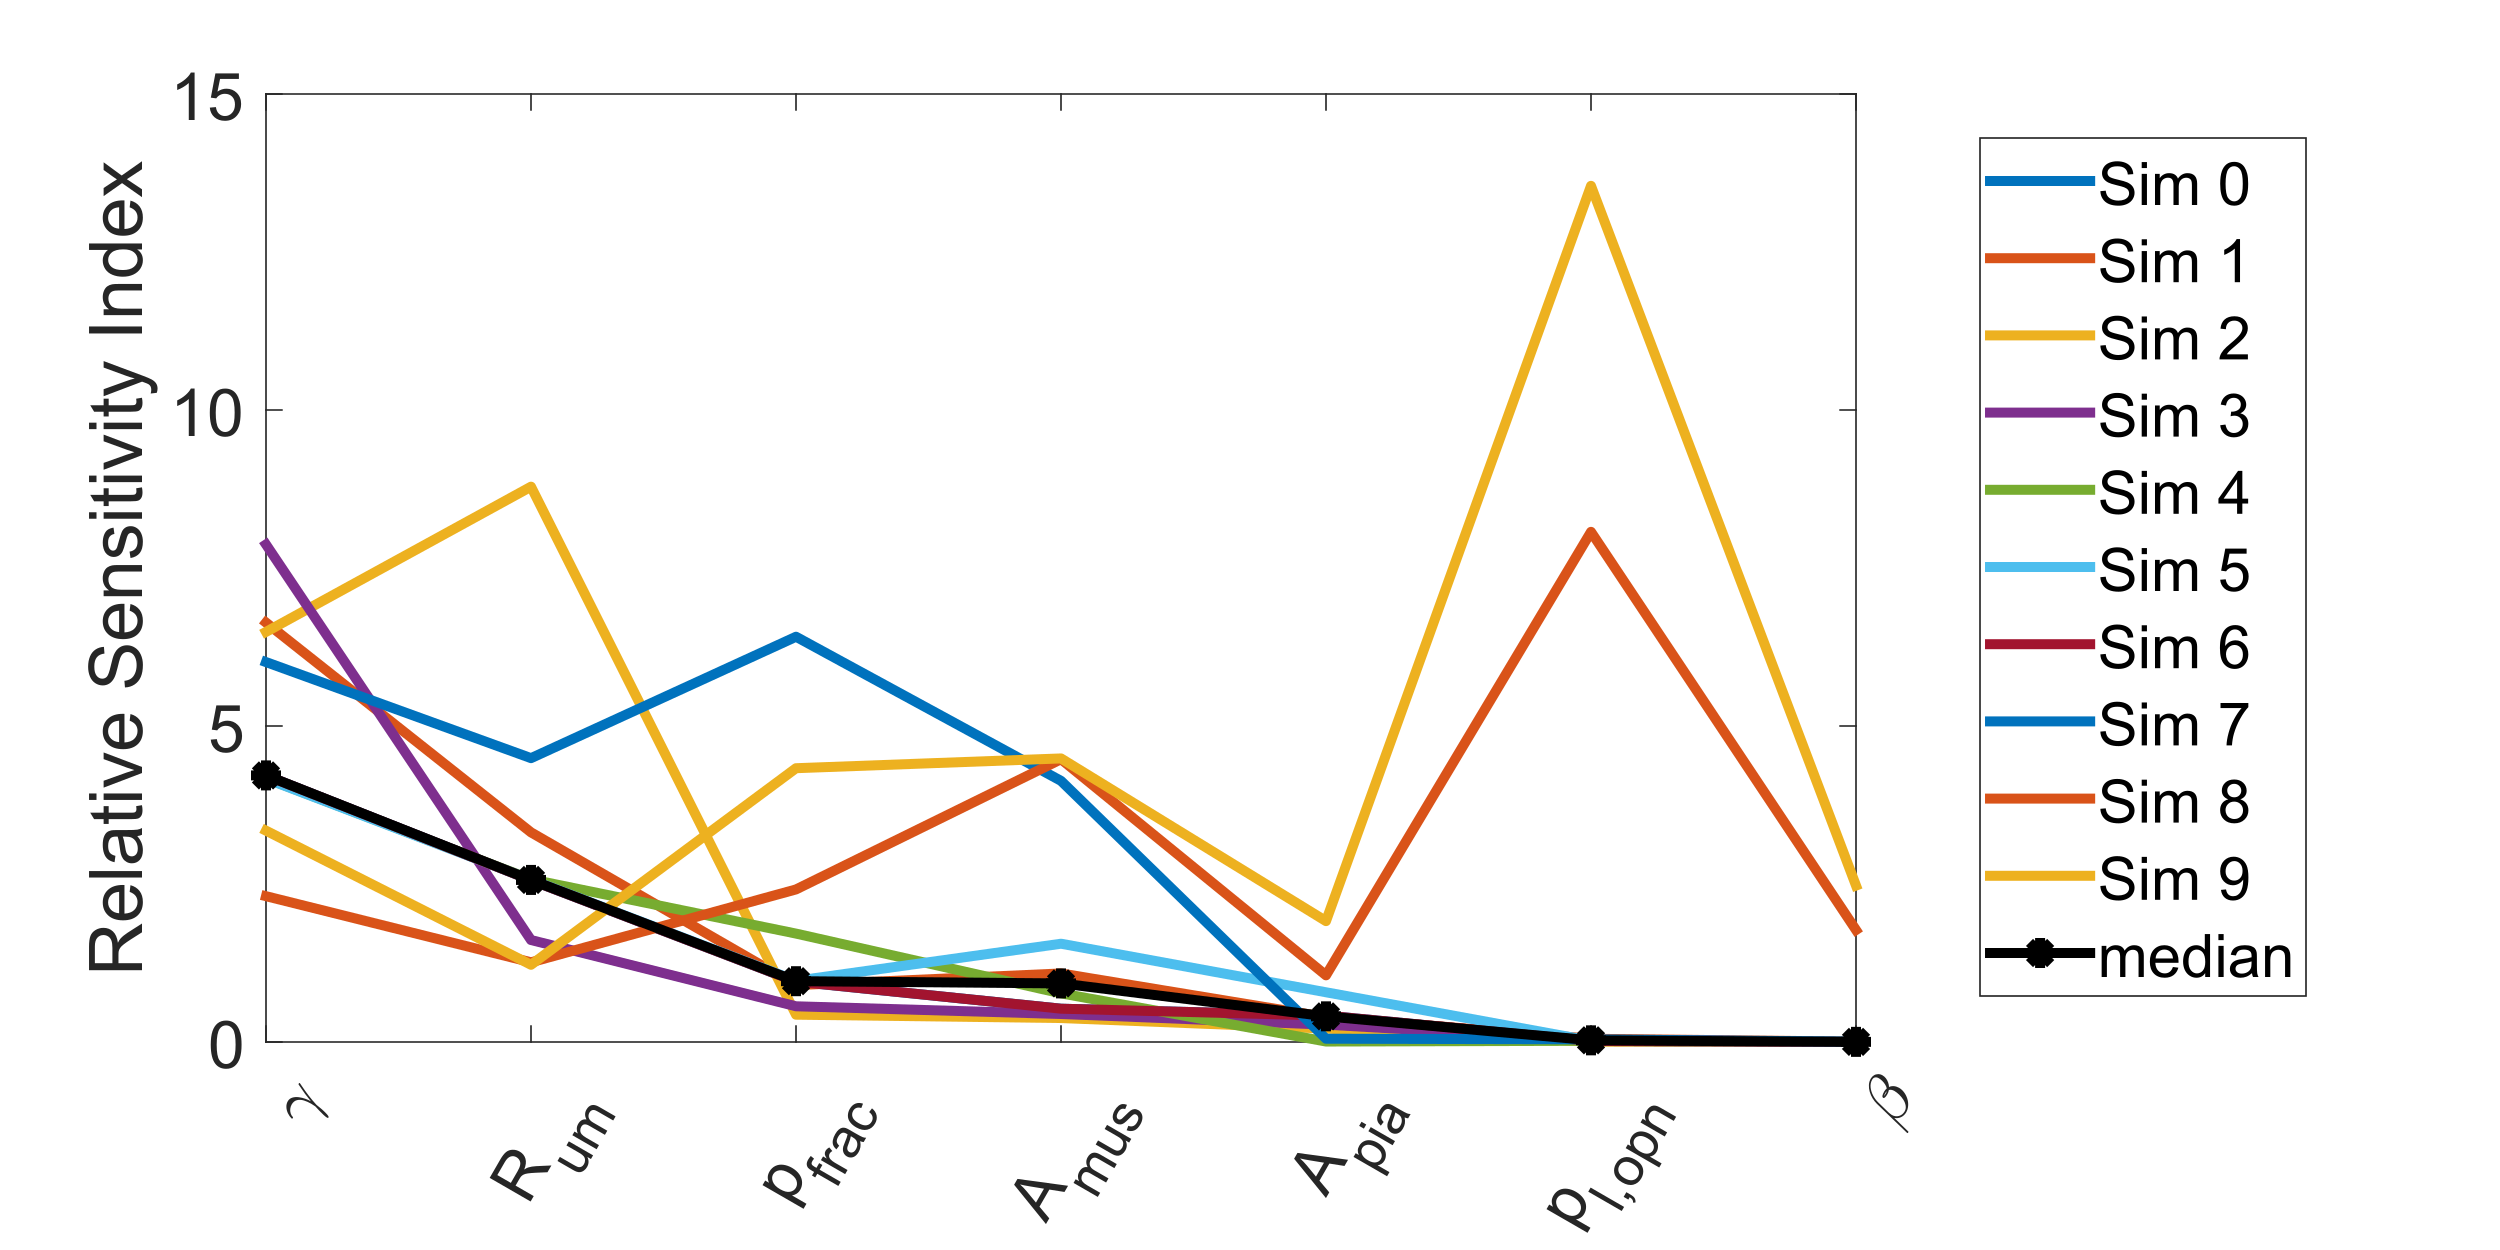 <?xml version="1.0"?>
<!DOCTYPE svg PUBLIC '-//W3C//DTD SVG 1.0//EN'
          'http://www.w3.org/TR/2001/REC-SVG-20010904/DTD/svg10.dtd'>
<svg xmlns:xlink="http://www.w3.org/1999/xlink" style="fill-opacity:1; color-rendering:auto; color-interpolation:auto; text-rendering:auto; stroke:black; stroke-linecap:square; stroke-miterlimit:10; shape-rendering:auto; stroke-opacity:1; fill:black; stroke-dasharray:none; font-weight:normal; stroke-width:1; font-family:'Dialog'; font-style:normal; stroke-linejoin:miter; font-size:12px; stroke-dashoffset:0; image-rendering:auto;" width="1250" height="625" xmlns="http://www.w3.org/2000/svg"
><rect width="100%" height="100%" fill="#333333" stroke="none"/><!--Generated by the Batik Graphics2D SVG Generator--><defs id="genericDefs"
  /><g
  ><defs id="defs1"
    ><clipPath clipPathUnits="userSpaceOnUse" id="clipPath1"
      ><path d="M0 0 L1250 0 L1250 625 L0 625 L0 0 Z"
      /></clipPath
    ></defs
    ><g style="fill:white; stroke:white;"
    ><rect x="0" y="0" width="1250" style="clip-path:url(#clipPath1); stroke:none;" height="625"
    /></g
    ><g style="fill:white; text-rendering:optimizeSpeed; color-rendering:optimizeSpeed; image-rendering:optimizeSpeed; shape-rendering:crispEdges; stroke:white; color-interpolation:sRGB;"
    ><rect x="0" width="1250" height="625" y="0" style="stroke:none;"
      /><path style="stroke:none;" d="M133 521 L928 521 L928 47 L133 47 Z"
    /></g
    ><g style="fill:rgb(38,38,38); text-rendering:geometricPrecision; image-rendering:optimizeQuality; color-rendering:optimizeQuality; stroke-linejoin:round; stroke:rgb(38,38,38); color-interpolation:linearRGB; stroke-width:0.833;"
    ><line y2="521" style="fill:none;" x1="133" x2="928" y1="521"
      /><line y2="47" style="fill:none;" x1="133" x2="928" y1="47"
      /><line y2="513.05" style="fill:none;" x1="133" x2="133" y1="521"
      /><line y2="513.05" style="fill:none;" x1="265.5" x2="265.5" y1="521"
      /><line y2="513.05" style="fill:none;" x1="398" x2="398" y1="521"
      /><line y2="513.05" style="fill:none;" x1="530.5" x2="530.5" y1="521"
      /><line y2="513.05" style="fill:none;" x1="663" x2="663" y1="521"
      /><line y2="513.05" style="fill:none;" x1="795.5" x2="795.5" y1="521"
      /><line y2="513.05" style="fill:none;" x1="928" x2="928" y1="521"
      /><line y2="54.95" style="fill:none;" x1="133" x2="133" y1="47"
      /><line y2="54.95" style="fill:none;" x1="265.5" x2="265.5" y1="47"
      /><line y2="54.95" style="fill:none;" x1="398" x2="398" y1="47"
      /><line y2="54.95" style="fill:none;" x1="530.5" x2="530.5" y1="47"
      /><line y2="54.95" style="fill:none;" x1="663" x2="663" y1="47"
      /><line y2="54.95" style="fill:none;" x1="795.5" x2="795.5" y1="47"
      /><line y2="54.95" style="fill:none;" x1="928" x2="928" y1="47"
    /></g
    ><g transform="translate(153,564) rotate(-60)" style="font-size:33.333px; fill:rgb(38,38,38); text-rendering:geometricPrecision; image-rendering:optimizeQuality; color-rendering:optimizeQuality; font-family:'mwb_cmmi10'; stroke:rgb(38,38,38); color-interpolation:linearRGB;"
    ><path style="stroke:none;" d="M9.734 6.469 Q9.734 5.719 10.062 4.305 Q10.391 2.891 10.867 1.281 Q11.344 -0.328 11.688 -1.359 Q11.812 -3 11.812 -3.828 Q11.812 -5.969 11.391 -7.797 Q10.969 -9.625 9.812 -10.852 Q8.656 -12.078 6.578 -12.078 Q5.484 -12.078 4.391 -11.617 Q3.297 -11.156 2.516 -10.312 Q1.734 -9.469 1.453 -8.406 Q1.391 -8.219 1.188 -8.219 L0.797 -8.219 Q0.531 -8.219 0.531 -8.516 L0.531 -8.625 Q0.906 -10.109 1.844 -11.484 Q2.781 -12.859 4.148 -13.719 Q5.516 -14.578 7.031 -14.578 Q8.578 -14.578 9.703 -13.531 Q10.828 -12.484 11.508 -10.875 Q12.188 -9.266 12.484 -7.625 Q12.781 -5.984 12.781 -4.531 Q14.438 -9.047 16.5 -13.062 L17 -14.125 Q17.094 -14.234 17.219 -14.234 L17.625 -14.234 Q17.891 -14.234 17.891 -13.922 Q17.891 -13.859 17.828 -13.734 L17.328 -12.703 Q15.891 -9.844 14.688 -6.914 Q13.484 -3.984 12.641 -1.25 Q12.5 -0.141 12.141 1.789 Q11.781 3.719 11.266 5.391 Q10.75 7.062 10.234 7.125 Q9.734 7.125 9.734 6.469 Z"
    /></g
    ><g transform="translate(264,603) rotate(-60)" style="font-size:33.333px; fill:rgb(38,38,38); text-rendering:geometricPrecision; color-rendering:optimizeQuality; image-rendering:optimizeQuality; stroke:rgb(38,38,38); color-interpolation:linearRGB;"
    ><path style="stroke:none;" d="M2.594 0 L2.594 -23.625 L13.062 -23.625 Q16.219 -23.625 17.867 -22.984 Q19.516 -22.344 20.5 -20.734 Q21.484 -19.125 21.484 -17.172 Q21.484 -14.656 19.852 -12.938 Q18.219 -11.219 14.828 -10.75 Q16.062 -10.156 16.703 -9.578 Q18.078 -8.312 19.297 -6.422 L23.406 0 L19.484 0 L16.359 -4.922 Q14.984 -7.047 14.102 -8.172 Q13.219 -9.297 12.516 -9.75 Q11.812 -10.203 11.094 -10.375 Q10.547 -10.484 9.344 -10.484 L5.719 -10.484 L5.719 0 L2.594 0 ZM5.719 -13.203 L12.438 -13.203 Q14.578 -13.203 15.789 -13.641 Q17 -14.078 17.625 -15.055 Q18.25 -16.031 18.25 -17.172 Q18.25 -18.859 17.039 -19.938 Q15.828 -21.016 13.203 -21.016 L5.719 -21.016 L5.719 -13.203 Z"
    /></g
    ><g transform="translate(290,589) rotate(-60)" style="font-size:26.667px; fill:rgb(38,38,38); text-rendering:geometricPrecision; color-rendering:optimizeQuality; image-rendering:optimizeQuality; stroke:rgb(38,38,38); color-interpolation:linearRGB;"
    ><path style="stroke:none;" d="M10.953 0 L10.953 -2.062 Q9.328 0.312 6.516 0.312 Q5.281 0.312 4.203 -0.164 Q3.125 -0.641 2.602 -1.352 Q2.078 -2.062 1.875 -3.109 Q1.734 -3.812 1.734 -5.328 L1.734 -14 L4.094 -14 L4.094 -6.234 Q4.094 -4.375 4.25 -3.734 Q4.469 -2.797 5.195 -2.266 Q5.922 -1.734 6.984 -1.734 Q8.062 -1.734 8.992 -2.281 Q9.922 -2.828 10.312 -3.766 Q10.703 -4.703 10.703 -6.5 L10.703 -14 L13.078 -14 L13.078 0 L10.953 0 ZM16.606 0 L16.606 -14 L18.731 -14 L18.731 -12.031 Q19.387 -13.062 20.481 -13.688 Q21.575 -14.312 22.966 -14.312 Q24.528 -14.312 25.52 -13.672 Q26.512 -13.031 26.934 -11.859 Q28.591 -14.312 31.247 -14.312 Q33.341 -14.312 34.458 -13.164 Q35.575 -12.016 35.575 -9.609 L35.575 0 L33.216 0 L33.216 -8.812 Q33.216 -10.25 32.989 -10.875 Q32.762 -11.5 32.153 -11.883 Q31.544 -12.266 30.731 -12.266 Q29.247 -12.266 28.27 -11.281 Q27.294 -10.297 27.294 -8.141 L27.294 0 L24.919 0 L24.919 -9.094 Q24.919 -10.672 24.341 -11.469 Q23.762 -12.266 22.45 -12.266 Q21.45 -12.266 20.598 -11.734 Q19.747 -11.203 19.364 -10.188 Q18.981 -9.172 18.981 -7.266 L18.981 0 L16.606 0 Z"
    /></g
    ><g transform="translate(395,603) rotate(-60)" style="font-size:33.333px; fill:rgb(38,38,38); text-rendering:geometricPrecision; color-rendering:optimizeQuality; image-rendering:optimizeQuality; stroke:rgb(38,38,38); color-interpolation:linearRGB;"
    ><path style="stroke:none;" d="M2.172 6.562 L2.172 -17.109 L4.812 -17.109 L4.812 -14.891 Q5.75 -16.188 6.93 -16.844 Q8.109 -17.5 9.781 -17.5 Q11.969 -17.5 13.648 -16.375 Q15.328 -15.25 16.18 -13.195 Q17.031 -11.141 17.031 -8.688 Q17.031 -6.062 16.086 -3.961 Q15.141 -1.859 13.344 -0.734 Q11.547 0.391 9.578 0.391 Q8.125 0.391 6.969 -0.227 Q5.812 -0.844 5.078 -1.766 L5.078 6.562 L2.172 6.562 ZM4.797 -8.453 Q4.797 -5.156 6.141 -3.578 Q7.484 -2 9.375 -2 Q11.312 -2 12.688 -3.633 Q14.062 -5.266 14.062 -8.703 Q14.062 -11.969 12.719 -13.602 Q11.375 -15.234 9.5 -15.234 Q7.656 -15.234 6.227 -13.5 Q4.797 -11.766 4.797 -8.453 Z"
    /></g
    ><g transform="translate(418,595) rotate(-60)" style="font-size:26.667px; fill:rgb(38,38,38); text-rendering:geometricPrecision; color-rendering:optimizeQuality; image-rendering:optimizeQuality; stroke:rgb(38,38,38); color-interpolation:linearRGB;"
    ><path style="stroke:none;" d="M2.344 0 L2.344 -12.156 L0.25 -12.156 L0.25 -14 L2.344 -14 L2.344 -15.484 Q2.344 -16.906 2.594 -17.594 Q2.938 -18.516 3.805 -19.086 Q4.672 -19.656 6.219 -19.656 Q7.219 -19.656 8.438 -19.422 L8.078 -17.344 Q7.344 -17.484 6.688 -17.484 Q5.609 -17.484 5.156 -17.023 Q4.703 -16.562 4.703 -15.297 L4.703 -14 L7.438 -14 L7.438 -12.156 L4.703 -12.156 L4.703 0 L2.344 0 ZM9.156 0 L9.156 -14 L11.297 -14 L11.297 -11.875 Q12.109 -13.375 12.804 -13.844 Q13.5 -14.312 14.328 -14.312 Q15.531 -14.312 16.765 -13.547 L15.953 -11.344 Q15.078 -11.859 14.203 -11.859 Q13.437 -11.859 12.812 -11.391 Q12.187 -10.922 11.922 -10.094 Q11.531 -8.828 11.531 -7.328 L11.531 0 L9.156 0 ZM27.205 -1.734 Q25.876 -0.609 24.658 -0.148 Q23.439 0.312 22.048 0.312 Q19.736 0.312 18.494 -0.812 Q17.251 -1.938 17.251 -3.688 Q17.251 -4.719 17.72 -5.57 Q18.189 -6.422 18.947 -6.938 Q19.705 -7.453 20.658 -7.719 Q21.361 -7.891 22.767 -8.062 Q25.642 -8.406 27.001 -8.891 Q27.017 -9.375 27.017 -9.5 Q27.017 -10.953 26.345 -11.547 Q25.439 -12.359 23.642 -12.359 Q21.97 -12.359 21.173 -11.773 Q20.376 -11.188 19.986 -9.688 L17.673 -10 Q17.986 -11.5 18.712 -12.414 Q19.439 -13.328 20.806 -13.82 Q22.173 -14.312 23.986 -14.312 Q25.783 -14.312 26.9 -13.891 Q28.017 -13.469 28.541 -12.828 Q29.064 -12.188 29.283 -11.219 Q29.408 -10.609 29.408 -9.031 L29.408 -5.859 Q29.408 -2.562 29.556 -1.68 Q29.705 -0.797 30.158 0 L27.673 0 Q27.298 -0.734 27.205 -1.734 ZM27.001 -7.031 Q25.705 -6.5 23.126 -6.125 Q21.658 -5.922 21.056 -5.656 Q20.455 -5.391 20.119 -4.883 Q19.783 -4.375 19.783 -3.75 Q19.783 -2.812 20.501 -2.18 Q21.22 -1.547 22.611 -1.547 Q23.986 -1.547 25.048 -2.148 Q26.111 -2.75 26.626 -3.781 Q27.001 -4.594 27.001 -6.156 L27.001 -7.031 ZM42.029 -5.125 L44.358 -4.828 Q43.983 -2.406 42.404 -1.047 Q40.826 0.312 38.529 0.312 Q35.654 0.312 33.912 -1.562 Q32.17 -3.438 32.17 -6.953 Q32.17 -9.219 32.92 -10.914 Q33.67 -12.609 35.201 -13.461 Q36.733 -14.312 38.545 -14.312 Q40.826 -14.312 42.272 -13.164 Q43.717 -12.016 44.139 -9.891 L41.826 -9.531 Q41.498 -10.938 40.662 -11.648 Q39.826 -12.359 38.639 -12.359 Q36.842 -12.359 35.725 -11.078 Q34.608 -9.797 34.608 -7.016 Q34.608 -4.188 35.686 -2.914 Q36.764 -1.641 38.498 -1.641 Q39.904 -1.641 40.842 -2.492 Q41.779 -3.344 42.029 -5.125 Z"
    /></g
    ><g transform="translate(523,612) rotate(-60)" style="font-size:33.333px; fill:rgb(38,38,38); text-rendering:geometricPrecision; color-rendering:optimizeQuality; image-rendering:optimizeQuality; stroke:rgb(38,38,38); color-interpolation:linearRGB;"
    ><path style="stroke:none;" d="M-0.047 0 L9.031 -23.625 L12.391 -23.625 L22.062 0 L18.5 0 L15.75 -7.156 L5.859 -7.156 L3.266 0 L-0.047 0 ZM6.766 -9.703 L14.781 -9.703 L12.312 -16.25 Q11.188 -19.219 10.641 -21.141 Q10.188 -18.875 9.359 -16.625 L6.766 -9.703 Z"
    /></g
    ><g transform="translate(548,600) rotate(-60)" style="font-size:26.667px; fill:rgb(38,38,38); text-rendering:geometricPrecision; color-rendering:optimizeQuality; image-rendering:optimizeQuality; stroke:rgb(38,38,38); color-interpolation:linearRGB;"
    ><path style="stroke:none;" d="M1.781 0 L1.781 -14 L3.906 -14 L3.906 -12.031 Q4.562 -13.062 5.656 -13.688 Q6.75 -14.312 8.141 -14.312 Q9.703 -14.312 10.695 -13.672 Q11.688 -13.031 12.109 -11.859 Q13.766 -14.312 16.422 -14.312 Q18.516 -14.312 19.633 -13.164 Q20.75 -12.016 20.75 -9.609 L20.75 0 L18.391 0 L18.391 -8.812 Q18.391 -10.25 18.164 -10.875 Q17.938 -11.5 17.328 -11.883 Q16.719 -12.266 15.906 -12.266 Q14.422 -12.266 13.445 -11.281 Q12.469 -10.297 12.469 -8.141 L12.469 0 L10.094 0 L10.094 -9.094 Q10.094 -10.672 9.516 -11.469 Q8.938 -12.266 7.625 -12.266 Q6.625 -12.266 5.773 -11.734 Q4.922 -11.203 4.539 -10.188 Q4.156 -9.172 4.156 -7.266 L4.156 0 L1.781 0 ZM33.158 0 L33.158 -2.062 Q31.533 0.312 28.721 0.312 Q27.486 0.312 26.408 -0.164 Q25.33 -0.641 24.806 -1.352 Q24.283 -2.062 24.08 -3.109 Q23.939 -3.812 23.939 -5.328 L23.939 -14 L26.299 -14 L26.299 -6.234 Q26.299 -4.375 26.455 -3.734 Q26.674 -2.797 27.4 -2.266 Q28.127 -1.734 29.189 -1.734 Q30.267 -1.734 31.197 -2.281 Q32.127 -2.828 32.517 -3.766 Q32.908 -4.703 32.908 -6.5 L32.908 -14 L35.283 -14 L35.283 0 L33.158 0 ZM37.858 -4.172 L40.202 -4.547 Q40.405 -3.141 41.311 -2.391 Q42.217 -1.641 43.827 -1.641 Q45.467 -1.641 46.256 -2.305 Q47.045 -2.969 47.045 -3.859 Q47.045 -4.672 46.358 -5.125 Q45.858 -5.438 43.92 -5.938 Q41.311 -6.594 40.303 -7.07 Q39.295 -7.547 38.772 -8.398 Q38.249 -9.25 38.249 -10.281 Q38.249 -11.219 38.678 -12.016 Q39.108 -12.812 39.858 -13.344 Q40.405 -13.75 41.358 -14.031 Q42.311 -14.312 43.405 -14.312 Q45.061 -14.312 46.303 -13.844 Q47.545 -13.375 48.139 -12.562 Q48.733 -11.75 48.967 -10.391 L46.639 -10.078 Q46.483 -11.156 45.725 -11.758 Q44.967 -12.359 43.577 -12.359 Q41.952 -12.359 41.249 -11.82 Q40.545 -11.281 40.545 -10.562 Q40.545 -10.094 40.842 -9.734 Q41.124 -9.344 41.749 -9.094 Q42.108 -8.969 43.842 -8.484 Q46.358 -7.812 47.358 -7.391 Q48.358 -6.969 48.92 -6.148 Q49.483 -5.328 49.483 -4.109 Q49.483 -2.922 48.795 -1.875 Q48.108 -0.828 46.803 -0.258 Q45.499 0.312 43.842 0.312 Q41.124 0.312 39.686 -0.82 Q38.249 -1.953 37.858 -4.172 Z"
    /></g
    ><g transform="translate(663,599) rotate(-60)" style="font-size:33.333px; fill:rgb(38,38,38); text-rendering:geometricPrecision; color-rendering:optimizeQuality; image-rendering:optimizeQuality; stroke:rgb(38,38,38); color-interpolation:linearRGB;"
    ><path style="stroke:none;" d="M-0.047 0 L9.031 -23.625 L12.391 -23.625 L22.062 0 L18.5 0 L15.75 -7.156 L5.859 -7.156 L3.266 0 L-0.047 0 ZM6.766 -9.703 L14.781 -9.703 L12.312 -16.25 Q11.188 -19.219 10.641 -21.141 Q10.188 -18.875 9.359 -16.625 L6.766 -9.703 Z"
    /></g
    ><g transform="translate(688,587) rotate(-60)" style="font-size:26.667px; fill:rgb(38,38,38); text-rendering:geometricPrecision; color-rendering:optimizeQuality; image-rendering:optimizeQuality; stroke:rgb(38,38,38); color-interpolation:linearRGB;"
    ><path style="stroke:none;" d="M1.781 5.359 L1.781 -14 L3.938 -14 L3.938 -12.188 Q4.703 -13.25 5.664 -13.781 Q6.625 -14.312 8 -14.312 Q9.797 -14.312 11.164 -13.391 Q12.531 -12.469 13.234 -10.789 Q13.938 -9.109 13.938 -7.109 Q13.938 -4.953 13.164 -3.234 Q12.391 -1.516 10.922 -0.602 Q9.453 0.312 7.828 0.312 Q6.641 0.312 5.703 -0.188 Q4.766 -0.688 4.156 -1.453 L4.156 5.359 L1.781 5.359 ZM3.922 -6.922 Q3.922 -4.219 5.023 -2.93 Q6.125 -1.641 7.672 -1.641 Q9.25 -1.641 10.383 -2.977 Q11.516 -4.312 11.516 -7.125 Q11.516 -9.797 10.414 -11.125 Q9.312 -12.453 7.781 -12.453 Q6.266 -12.453 5.094 -11.039 Q3.922 -9.625 3.922 -6.922 ZM16.622 -16.594 L16.622 -19.328 L18.997 -19.328 L18.997 -16.594 L16.622 -16.594 ZM16.622 0 L16.622 -14 L18.997 -14 L18.997 0 L16.622 0 ZM31.669 -1.734 Q30.341 -0.609 29.122 -0.148 Q27.903 0.312 26.513 0.312 Q24.2 0.312 22.958 -0.812 Q21.716 -1.938 21.716 -3.688 Q21.716 -4.719 22.185 -5.57 Q22.653 -6.422 23.411 -6.938 Q24.169 -7.453 25.122 -7.719 Q25.825 -7.891 27.232 -8.062 Q30.107 -8.406 31.466 -8.891 Q31.482 -9.375 31.482 -9.5 Q31.482 -10.953 30.81 -11.547 Q29.903 -12.359 28.107 -12.359 Q26.435 -12.359 25.638 -11.773 Q24.841 -11.188 24.45 -9.688 L22.138 -10 Q22.45 -11.5 23.177 -12.414 Q23.903 -13.328 25.27 -13.82 Q26.638 -14.312 28.45 -14.312 Q30.247 -14.312 31.364 -13.891 Q32.481 -13.469 33.005 -12.828 Q33.528 -12.188 33.747 -11.219 Q33.872 -10.609 33.872 -9.031 L33.872 -5.859 Q33.872 -2.562 34.02 -1.68 Q34.169 -0.797 34.622 0 L32.138 0 Q31.763 -0.734 31.669 -1.734 ZM31.466 -7.031 Q30.169 -6.5 27.591 -6.125 Q26.122 -5.922 25.52 -5.656 Q24.919 -5.391 24.583 -4.883 Q24.247 -4.375 24.247 -3.75 Q24.247 -2.812 24.966 -2.18 Q25.685 -1.547 27.075 -1.547 Q28.45 -1.547 29.513 -2.148 Q30.575 -2.75 31.091 -3.781 Q31.466 -4.594 31.466 -6.156 L31.466 -7.031 Z"
    /></g
    ><g transform="translate(787,615) rotate(-60)" style="font-size:33.333px; fill:rgb(38,38,38); text-rendering:geometricPrecision; color-rendering:optimizeQuality; image-rendering:optimizeQuality; stroke:rgb(38,38,38); color-interpolation:linearRGB;"
    ><path style="stroke:none;" d="M2.172 6.562 L2.172 -17.109 L4.812 -17.109 L4.812 -14.891 Q5.75 -16.188 6.93 -16.844 Q8.109 -17.5 9.781 -17.5 Q11.969 -17.5 13.648 -16.375 Q15.328 -15.25 16.18 -13.195 Q17.031 -11.141 17.031 -8.688 Q17.031 -6.062 16.086 -3.961 Q15.141 -1.859 13.344 -0.734 Q11.547 0.391 9.578 0.391 Q8.125 0.391 6.969 -0.227 Q5.812 -0.844 5.078 -1.766 L5.078 6.562 L2.172 6.562 ZM4.797 -8.453 Q4.797 -5.156 6.141 -3.578 Q7.484 -2 9.375 -2 Q11.312 -2 12.688 -3.633 Q14.062 -5.266 14.062 -8.703 Q14.062 -11.969 12.719 -13.602 Q11.375 -15.234 9.5 -15.234 Q7.656 -15.234 6.227 -13.5 Q4.797 -11.766 4.797 -8.453 Z"
    /></g
    ><g transform="translate(810,607) rotate(-60)" style="font-size:26.667px; fill:rgb(38,38,38); text-rendering:geometricPrecision; color-rendering:optimizeQuality; image-rendering:optimizeQuality; stroke:rgb(38,38,38); color-interpolation:linearRGB;"
    ><path style="stroke:none;" d="M1.734 0 L1.734 -19.328 L4.094 -19.328 L4.094 0 L1.734 0 ZM8.328 0 L8.328 -2.703 L11.031 -2.703 L11.031 0 Q11.031 1.484 10.5 2.406 Q9.969 3.328 8.828 3.828 L8.156 2.812 Q8.922 2.484 9.274 1.844 Q9.625 1.203 9.672 0 L8.328 0 ZM14.219 -7 Q14.219 -10.891 16.391 -12.766 Q18.188 -14.312 20.797 -14.312 Q23.672 -14.312 25.508 -12.422 Q27.344 -10.531 27.344 -7.203 Q27.344 -4.5 26.531 -2.945 Q25.719 -1.391 24.172 -0.539 Q22.625 0.312 20.797 0.312 Q17.844 0.312 16.031 -1.57 Q14.219 -3.453 14.219 -7 ZM16.656 -7 Q16.656 -4.312 17.836 -2.977 Q19.016 -1.641 20.797 -1.641 Q22.562 -1.641 23.734 -2.984 Q24.906 -4.328 24.906 -7.078 Q24.906 -9.672 23.727 -11.016 Q22.547 -12.359 20.797 -12.359 Q19.016 -12.359 17.836 -11.023 Q16.656 -9.688 16.656 -7 ZM29.934 5.359 L29.934 -14 L32.091 -14 L32.091 -12.188 Q32.856 -13.25 33.817 -13.781 Q34.778 -14.312 36.153 -14.312 Q37.95 -14.312 39.317 -13.391 Q40.684 -12.469 41.387 -10.789 Q42.091 -9.109 42.091 -7.109 Q42.091 -4.953 41.317 -3.234 Q40.544 -1.516 39.075 -0.602 Q37.606 0.312 35.981 0.312 Q34.794 0.312 33.856 -0.188 Q32.919 -0.688 32.309 -1.453 L32.309 5.359 L29.934 5.359 ZM32.075 -6.922 Q32.075 -4.219 33.176 -2.93 Q34.278 -1.641 35.825 -1.641 Q37.403 -1.641 38.536 -2.977 Q39.669 -4.312 39.669 -7.125 Q39.669 -9.797 38.567 -11.125 Q37.466 -12.453 35.934 -12.453 Q34.419 -12.453 33.247 -11.039 Q32.075 -9.625 32.075 -6.922 ZM44.759 0 L44.759 -14 L46.9 -14 L46.9 -12.016 Q48.431 -14.312 51.353 -14.312 Q52.619 -14.312 53.681 -13.859 Q54.744 -13.406 55.267 -12.672 Q55.791 -11.938 56.009 -10.922 Q56.134 -10.25 56.134 -8.609 L56.134 0 L53.759 0 L53.759 -8.516 Q53.759 -9.969 53.486 -10.688 Q53.212 -11.406 52.501 -11.836 Q51.791 -12.266 50.853 -12.266 Q49.337 -12.266 48.236 -11.305 Q47.134 -10.344 47.134 -7.641 L47.134 0 L44.759 0 Z"
    /></g
    ><g transform="translate(948,564) rotate(-60)" style="font-size:33.333px; fill:rgb(38,38,38); text-rendering:geometricPrecision; image-rendering:optimizeQuality; color-rendering:optimizeQuality; font-family:'mwb_cmmi10'; stroke:rgb(38,38,38); color-interpolation:linearRGB;"
    ><path style="stroke:none;" d="M0.891 6.391 Q0.797 6.391 0.711 6.281 Q0.625 6.172 0.625 6.078 L5.703 -14.328 Q6.141 -15.969 6.977 -17.516 Q7.812 -19.062 9.078 -20.391 Q10.344 -21.719 11.859 -22.492 Q13.375 -23.266 15.078 -23.266 Q16.312 -23.266 17.297 -22.727 Q18.281 -22.188 18.859 -21.211 Q19.438 -20.234 19.438 -19.016 Q19.438 -17.844 18.984 -16.766 Q18.531 -15.688 17.727 -14.766 Q16.922 -13.844 16 -13.266 Q16.531 -12.922 16.953 -12.398 Q17.375 -11.875 17.633 -11.305 Q17.891 -10.734 18.031 -10.031 Q18.172 -9.328 18.172 -8.719 Q18.172 -7.031 17.445 -5.383 Q16.719 -3.734 15.477 -2.398 Q14.234 -1.062 12.617 -0.281 Q11 0.5 9.312 0.5 Q7.453 0.5 5.977 -0.516 Q4.5 -1.531 3.938 -3.266 L1.547 6.203 Q1.547 6.391 1.297 6.391 L0.891 6.391 ZM9.375 -0.406 Q10.859 -0.406 12.062 -1.383 Q13.266 -2.359 14.047 -3.828 Q14.828 -5.297 15.234 -6.953 Q15.641 -8.609 15.641 -9.953 Q15.641 -11.641 14.672 -12.594 Q13.547 -12.188 12.469 -12.188 Q9.859 -12.188 9.859 -13.062 Q9.859 -14.234 12.844 -14.234 Q13.906 -14.234 14.797 -13.891 Q15.5 -14.438 16.078 -15.5 Q16.656 -16.562 16.953 -17.727 Q17.25 -18.891 17.25 -19.906 Q17.25 -20.984 16.68 -21.695 Q16.109 -22.406 15.016 -22.406 Q13 -22.406 11.273 -21.172 Q9.547 -19.938 8.352 -18.039 Q7.156 -16.141 6.641 -14.125 L4.812 -6.828 Q4.641 -6.078 4.594 -5.141 Q4.594 -3.078 5.945 -1.742 Q7.297 -0.406 9.375 -0.406 ZM10.859 -13.172 Q11.359 -13.031 12.5 -13.031 Q13.062 -13.031 13.625 -13.234 Q13.594 -13.266 13.5 -13.266 Q13.156 -13.359 12.75 -13.359 Q11.25 -13.359 10.859 -13.172 Z"
    /></g
    ><g style="fill:rgb(38,38,38); text-rendering:geometricPrecision; image-rendering:optimizeQuality; color-rendering:optimizeQuality; stroke-linejoin:round; stroke:rgb(38,38,38); color-interpolation:linearRGB; stroke-width:0.833;"
    ><line y2="47" style="fill:none;" x1="133" x2="133" y1="521"
      /><line y2="47" style="fill:none;" x1="928" x2="928" y1="521"
      /><line y2="521" style="fill:none;" x1="133" x2="140.95" y1="521"
      /><line y2="363" style="fill:none;" x1="133" x2="140.95" y1="363"
      /><line y2="205" style="fill:none;" x1="133" x2="140.95" y1="205"
      /><line y2="47" style="fill:none;" x1="133" x2="140.95" y1="47"
      /><line y2="521" style="fill:none;" x1="928" x2="920.05" y1="521"
      /><line y2="363" style="fill:none;" x1="928" x2="920.05" y1="363"
      /><line y2="205" style="fill:none;" x1="928" x2="920.05" y1="205"
      /><line y2="47" style="fill:none;" x1="928" x2="920.05" y1="47"
    /></g
    ><g transform="translate(123,521)" style="font-size:33.333px; fill:rgb(38,38,38); text-rendering:geometricPrecision; color-rendering:optimizeQuality; image-rendering:optimizeQuality; stroke:rgb(38,38,38); color-interpolation:linearRGB;"
    ><path style="stroke:none;" d="M-17.625 1.344 Q-17.625 -2.844 -16.766 -5.398 Q-15.906 -7.953 -14.203 -9.336 Q-12.5 -10.719 -9.922 -10.719 Q-8.031 -10.719 -6.594 -9.953 Q-5.156 -9.188 -4.227 -7.742 Q-3.297 -6.297 -2.758 -4.227 Q-2.219 -2.156 -2.219 1.344 Q-2.219 5.5 -3.078 8.055 Q-3.938 10.609 -5.633 12.008 Q-7.328 13.406 -9.922 13.406 Q-13.344 13.406 -15.297 10.953 Q-17.625 8 -17.625 1.344 ZM-14.656 1.344 Q-14.656 7.172 -13.289 9.094 Q-11.922 11.016 -9.922 11.016 Q-7.938 11.016 -6.57 9.086 Q-5.203 7.156 -5.203 1.344 Q-5.203 -4.484 -6.57 -6.398 Q-7.938 -8.312 -9.953 -8.312 Q-11.953 -8.312 -13.156 -6.625 Q-14.656 -4.469 -14.656 1.344 Z"
    /></g
    ><g transform="translate(123,363)" style="font-size:33.333px; fill:rgb(38,38,38); text-rendering:geometricPrecision; color-rendering:optimizeQuality; image-rendering:optimizeQuality; stroke:rgb(38,38,38); color-interpolation:linearRGB;"
    ><path style="stroke:none;" d="M-17.625 6.812 L-14.578 6.547 Q-14.25 8.781 -13.016 9.898 Q-11.781 11.016 -10.047 11.016 Q-7.953 11.016 -6.5 9.438 Q-5.047 7.859 -5.047 5.25 Q-5.047 2.766 -6.438 1.336 Q-7.828 -0.094 -10.094 -0.094 Q-11.484 -0.094 -12.617 0.539 Q-13.75 1.172 -14.391 2.188 L-17.109 1.828 L-14.828 -10.297 L-3.078 -10.297 L-3.078 -7.531 L-12.5 -7.531 L-13.781 -1.188 Q-11.656 -2.656 -9.312 -2.656 Q-6.219 -2.656 -4.094 -0.516 Q-1.969 1.625 -1.969 4.984 Q-1.969 8.203 -3.844 10.531 Q-6.109 13.406 -10.047 13.406 Q-13.266 13.406 -15.305 11.602 Q-17.344 9.797 -17.625 6.812 Z"
    /></g
    ><g transform="translate(123,205)" style="font-size:33.333px; fill:rgb(38,38,38); text-rendering:geometricPrecision; color-rendering:optimizeQuality; image-rendering:optimizeQuality; stroke:rgb(38,38,38); color-interpolation:linearRGB;"
    ><path style="stroke:none;" d="M-25.703 13 L-28.609 13 L-28.609 -5.484 Q-29.656 -4.484 -31.352 -3.484 Q-33.047 -2.484 -34.406 -1.984 L-34.406 -4.797 Q-31.969 -5.938 -30.148 -7.562 Q-28.328 -9.188 -27.578 -10.719 L-25.703 -10.719 L-25.703 13 ZM-18.098 1.344 Q-18.098 -2.844 -17.239 -5.398 Q-16.379 -7.953 -14.676 -9.336 Q-12.973 -10.719 -10.395 -10.719 Q-8.504 -10.719 -7.067 -9.953 Q-5.629 -9.188 -4.7 -7.742 Q-3.77 -6.297 -3.231 -4.227 Q-2.692 -2.156 -2.692 1.344 Q-2.692 5.5 -3.551 8.055 Q-4.411 10.609 -6.106 12.008 Q-7.801 13.406 -10.395 13.406 Q-13.817 13.406 -15.77 10.953 Q-18.098 8 -18.098 1.344 ZM-15.129 1.344 Q-15.129 7.172 -13.762 9.094 Q-12.395 11.016 -10.395 11.016 Q-8.411 11.016 -7.043 9.086 Q-5.676 7.156 -5.676 1.344 Q-5.676 -4.484 -7.043 -6.398 Q-8.411 -8.312 -10.426 -8.312 Q-12.426 -8.312 -13.629 -6.625 Q-15.129 -4.469 -15.129 1.344 Z"
    /></g
    ><g transform="translate(123,47)" style="font-size:33.333px; fill:rgb(38,38,38); text-rendering:geometricPrecision; color-rendering:optimizeQuality; image-rendering:optimizeQuality; stroke:rgb(38,38,38); color-interpolation:linearRGB;"
    ><path style="stroke:none;" d="M-25.703 13 L-28.609 13 L-28.609 -5.484 Q-29.656 -4.484 -31.352 -3.484 Q-33.047 -2.484 -34.406 -1.984 L-34.406 -4.797 Q-31.969 -5.938 -30.148 -7.562 Q-28.328 -9.188 -27.578 -10.719 L-25.703 -10.719 L-25.703 13 ZM-18.098 6.812 L-15.051 6.547 Q-14.723 8.781 -13.489 9.898 Q-12.254 11.016 -10.52 11.016 Q-8.426 11.016 -6.973 9.438 Q-5.52 7.859 -5.52 5.25 Q-5.52 2.766 -6.911 1.336 Q-8.301 -0.094 -10.567 -0.094 Q-11.958 -0.094 -13.09 0.539 Q-14.223 1.172 -14.864 2.188 L-17.583 1.828 L-15.301 -10.297 L-3.551 -10.297 L-3.551 -7.531 L-12.973 -7.531 L-14.254 -1.188 Q-12.129 -2.656 -9.786 -2.656 Q-6.692 -2.656 -4.567 -0.516 Q-2.442 1.625 -2.442 4.984 Q-2.442 8.203 -4.317 10.531 Q-6.583 13.406 -10.52 13.406 Q-13.739 13.406 -15.778 11.602 Q-17.817 9.797 -18.098 6.812 Z"
    /></g
    ><g transform="translate(80,284) rotate(-90)" style="font-size:36.667px; fill:rgb(38,38,38); text-rendering:geometricPrecision; color-rendering:optimizeQuality; image-rendering:optimizeQuality; stroke:rgb(38,38,38); color-interpolation:linearRGB;"
    ><path style="stroke:none;" d="M-201.094 -9 L-201.094 -35.484 L-189.344 -35.484 Q-185.812 -35.484 -183.969 -34.773 Q-182.125 -34.062 -181.023 -32.25 Q-179.922 -30.438 -179.922 -28.266 Q-179.922 -25.438 -181.742 -23.508 Q-183.562 -21.578 -187.375 -21.047 Q-185.984 -20.375 -185.266 -19.734 Q-183.734 -18.328 -182.359 -16.203 L-177.75 -9 L-182.156 -9 L-185.656 -14.516 Q-187.203 -16.891 -188.195 -18.156 Q-189.188 -19.422 -189.969 -19.93 Q-190.75 -20.438 -191.562 -20.641 Q-192.172 -20.766 -193.516 -20.766 L-197.594 -20.766 L-197.594 -9 L-201.094 -9 ZM-197.594 -23.797 L-190.047 -23.797 Q-187.656 -23.797 -186.297 -24.297 Q-184.938 -24.797 -184.234 -25.883 Q-183.531 -26.969 -183.531 -28.266 Q-183.531 -30.141 -184.898 -31.352 Q-186.266 -32.562 -189.203 -32.562 L-197.594 -32.562 L-197.594 -23.797 ZM-161.95 -15.172 L-158.59 -14.766 Q-159.387 -11.812 -161.536 -10.188 Q-163.684 -8.562 -167.028 -8.562 Q-171.247 -8.562 -173.708 -11.156 Q-176.169 -13.75 -176.169 -18.438 Q-176.169 -23.266 -173.677 -25.945 Q-171.184 -28.625 -167.215 -28.625 Q-163.356 -28.625 -160.919 -26 Q-158.481 -23.375 -158.481 -18.625 Q-158.481 -18.344 -158.497 -17.766 L-172.809 -17.766 Q-172.637 -14.594 -171.028 -12.914 Q-169.419 -11.234 -167.012 -11.234 Q-165.231 -11.234 -163.965 -12.18 Q-162.7 -13.125 -161.95 -15.172 ZM-172.637 -20.438 L-161.919 -20.438 Q-162.137 -22.859 -163.153 -24.062 Q-164.7 -25.953 -167.169 -25.953 Q-169.419 -25.953 -170.942 -24.453 Q-172.465 -22.953 -172.637 -20.438 ZM-154.782 -9 L-154.782 -35.484 L-151.517 -35.484 L-151.517 -9 L-154.782 -9 ZM-134.045 -11.359 Q-135.841 -9.828 -137.513 -9.195 Q-139.185 -8.562 -141.107 -8.562 Q-144.263 -8.562 -145.959 -10.109 Q-147.654 -11.656 -147.654 -14.062 Q-147.654 -15.469 -147.013 -16.633 Q-146.373 -17.797 -145.334 -18.5 Q-144.295 -19.203 -142.998 -19.562 Q-142.045 -19.828 -140.107 -20.062 Q-136.17 -20.531 -134.31 -21.172 Q-134.295 -21.844 -134.295 -22.031 Q-134.295 -24.016 -135.216 -24.828 Q-136.466 -25.922 -138.92 -25.922 Q-141.216 -25.922 -142.31 -25.125 Q-143.404 -24.328 -143.92 -22.281 L-147.107 -22.719 Q-146.67 -24.75 -145.677 -26.008 Q-144.685 -27.266 -142.802 -27.945 Q-140.92 -28.625 -138.451 -28.625 Q-135.982 -28.625 -134.451 -28.047 Q-132.92 -27.469 -132.193 -26.594 Q-131.466 -25.719 -131.185 -24.375 Q-131.029 -23.547 -131.029 -21.375 L-131.029 -17.047 Q-131.029 -12.5 -130.818 -11.305 Q-130.607 -10.109 -129.998 -9 L-133.388 -9 Q-133.888 -10.016 -134.045 -11.359 ZM-134.31 -18.625 Q-136.076 -17.906 -139.623 -17.406 Q-141.623 -17.109 -142.459 -16.75 Q-143.295 -16.391 -143.74 -15.695 Q-144.185 -15 -144.185 -14.156 Q-144.185 -12.844 -143.201 -11.977 Q-142.216 -11.109 -140.326 -11.109 Q-138.451 -11.109 -136.982 -11.938 Q-135.513 -12.766 -134.826 -14.188 Q-134.31 -15.281 -134.31 -17.438 L-134.31 -18.625 ZM-119.064 -11.906 L-118.596 -9.031 Q-119.971 -8.75 -121.064 -8.75 Q-122.83 -8.75 -123.807 -9.312 Q-124.783 -9.875 -125.182 -10.781 Q-125.58 -11.688 -125.58 -14.625 L-125.58 -25.656 L-127.955 -25.656 L-127.955 -28.188 L-125.58 -28.188 L-125.58 -32.938 L-122.346 -34.891 L-122.346 -28.188 L-119.064 -28.188 L-119.064 -25.656 L-122.346 -25.656 L-122.346 -14.438 Q-122.346 -13.047 -122.174 -12.648 Q-122.002 -12.25 -121.611 -12.016 Q-121.221 -11.781 -120.502 -11.781 Q-119.955 -11.781 -119.064 -11.906 ZM-115.974 -31.75 L-115.974 -35.484 L-112.724 -35.484 L-112.724 -31.75 L-115.974 -31.75 ZM-115.974 -9 L-115.974 -28.188 L-112.724 -28.188 L-112.724 -9 L-115.974 -9 ZM-102.517 -9 L-109.814 -28.188 L-106.377 -28.188 L-102.267 -16.703 Q-101.596 -14.828 -101.033 -12.828 Q-100.596 -14.344 -99.83 -16.484 L-95.564 -28.188 L-92.221 -28.188 L-99.486 -9 L-102.517 -9 ZM-76.377 -15.172 L-73.017 -14.766 Q-73.814 -11.812 -75.963 -10.188 Q-78.111 -8.562 -81.455 -8.562 Q-85.674 -8.562 -88.135 -11.156 Q-90.596 -13.75 -90.596 -18.438 Q-90.596 -23.266 -88.103 -25.945 Q-85.611 -28.625 -81.642 -28.625 Q-77.783 -28.625 -75.346 -26 Q-72.908 -23.375 -72.908 -18.625 Q-72.908 -18.344 -72.924 -17.766 L-87.236 -17.766 Q-87.064 -14.594 -85.455 -12.914 Q-83.846 -11.234 -81.439 -11.234 Q-79.658 -11.234 -78.392 -12.18 Q-77.127 -13.125 -76.377 -15.172 ZM-87.064 -20.438 L-76.346 -20.438 Q-76.564 -22.859 -77.58 -24.062 Q-79.127 -25.953 -81.596 -25.953 Q-83.846 -25.953 -85.369 -24.453 Q-86.892 -22.953 -87.064 -20.438 ZM-59.728 -17.516 L-56.416 -17.797 Q-56.181 -15.812 -55.322 -14.539 Q-54.462 -13.266 -52.658 -12.477 Q-50.853 -11.688 -48.587 -11.688 Q-46.587 -11.688 -45.048 -12.289 Q-43.509 -12.891 -42.759 -13.93 Q-42.009 -14.969 -42.009 -16.188 Q-42.009 -17.438 -42.736 -18.367 Q-43.462 -19.297 -45.119 -19.938 Q-46.197 -20.344 -49.845 -21.219 Q-53.494 -22.094 -54.947 -22.875 Q-56.853 -23.875 -57.783 -25.344 Q-58.712 -26.812 -58.712 -28.641 Q-58.712 -30.641 -57.572 -32.383 Q-56.431 -34.125 -54.244 -35.031 Q-52.056 -35.938 -49.384 -35.938 Q-46.447 -35.938 -44.197 -34.992 Q-41.947 -34.047 -40.736 -32.203 Q-39.525 -30.359 -39.431 -28.031 L-42.791 -27.766 Q-43.072 -30.281 -44.634 -31.562 Q-46.197 -32.844 -49.244 -32.844 Q-52.416 -32.844 -53.877 -31.68 Q-55.337 -30.516 -55.337 -28.875 Q-55.337 -27.453 -54.306 -26.531 Q-53.291 -25.609 -49.017 -24.641 Q-44.744 -23.672 -43.15 -22.953 Q-40.837 -21.875 -39.736 -20.242 Q-38.634 -18.609 -38.634 -16.484 Q-38.634 -14.359 -39.845 -12.492 Q-41.056 -10.625 -43.322 -9.586 Q-45.587 -8.547 -48.431 -8.547 Q-52.025 -8.547 -54.455 -9.594 Q-56.884 -10.641 -58.267 -12.75 Q-59.65 -14.859 -59.728 -17.516 ZM-21.357 -15.172 L-17.997 -14.766 Q-18.794 -11.812 -20.943 -10.188 Q-23.091 -8.562 -26.435 -8.562 Q-30.654 -8.562 -33.114 -11.156 Q-35.575 -13.75 -35.575 -18.438 Q-35.575 -23.266 -33.083 -25.945 Q-30.591 -28.625 -26.622 -28.625 Q-22.763 -28.625 -20.326 -26 Q-17.888 -23.375 -17.888 -18.625 Q-17.888 -18.344 -17.904 -17.766 L-32.216 -17.766 Q-32.044 -14.594 -30.435 -12.914 Q-28.826 -11.234 -26.419 -11.234 Q-24.638 -11.234 -23.372 -12.18 Q-22.107 -13.125 -21.357 -15.172 ZM-32.044 -20.438 L-21.326 -20.438 Q-21.544 -22.859 -22.56 -24.062 Q-24.107 -25.953 -26.576 -25.953 Q-28.826 -25.953 -30.349 -24.453 Q-31.872 -22.953 -32.044 -20.438 ZM-14.111 -9 L-14.111 -28.188 L-11.189 -28.188 L-11.189 -25.453 Q-9.064 -28.625 -5.08 -28.625 Q-3.345 -28.625 -1.892 -28 Q-0.439 -27.375 0.288 -26.359 Q1.014 -25.344 1.295 -23.953 Q1.483 -23.062 1.483 -20.797 L1.483 -9 L-1.767 -9 L-1.767 -20.672 Q-1.767 -22.656 -2.15 -23.641 Q-2.533 -24.625 -3.494 -25.211 Q-4.455 -25.797 -5.767 -25.797 Q-7.845 -25.797 -9.353 -24.484 Q-10.861 -23.172 -10.861 -19.484 L-10.861 -9 L-14.111 -9 ZM4.979 -14.734 L8.197 -15.234 Q8.463 -13.297 9.697 -12.266 Q10.932 -11.234 13.166 -11.234 Q15.401 -11.234 16.486 -12.148 Q17.572 -13.062 17.572 -14.297 Q17.572 -15.391 16.604 -16.031 Q15.947 -16.469 13.291 -17.125 Q9.713 -18.031 8.33 -18.695 Q6.947 -19.359 6.237 -20.523 Q5.526 -21.688 5.526 -23.094 Q5.526 -24.375 6.112 -25.469 Q6.697 -26.562 7.697 -27.281 Q8.463 -27.844 9.776 -28.234 Q11.088 -28.625 12.588 -28.625 Q14.838 -28.625 16.549 -27.969 Q18.26 -27.312 19.072 -26.203 Q19.885 -25.094 20.182 -23.234 L17.01 -22.797 Q16.791 -24.281 15.752 -25.117 Q14.713 -25.953 12.822 -25.953 Q10.572 -25.953 9.619 -25.211 Q8.666 -24.469 8.666 -23.469 Q8.666 -22.844 9.057 -22.328 Q9.463 -21.812 10.307 -21.469 Q10.791 -21.281 13.182 -20.641 Q16.635 -19.719 17.994 -19.133 Q19.354 -18.547 20.135 -17.422 Q20.916 -16.297 20.916 -14.641 Q20.916 -13.016 19.963 -11.578 Q19.01 -10.141 17.221 -9.352 Q15.432 -8.562 13.182 -8.562 Q9.432 -8.562 7.479 -10.117 Q5.526 -11.672 4.979 -14.734 ZM24.619 -31.75 L24.619 -35.484 L27.869 -35.484 L27.869 -31.75 L24.619 -31.75 ZM24.619 -9 L24.619 -28.188 L27.869 -28.188 L27.869 -9 L24.619 -9 ZM39.857 -11.906 L40.326 -9.031 Q38.951 -8.75 37.857 -8.75 Q36.091 -8.75 35.115 -9.312 Q34.138 -9.875 33.74 -10.781 Q33.341 -11.688 33.341 -14.625 L33.341 -25.656 L30.966 -25.656 L30.966 -28.188 L33.341 -28.188 L33.341 -32.938 L36.576 -34.891 L36.576 -28.188 L39.857 -28.188 L39.857 -25.656 L36.576 -25.656 L36.576 -14.438 Q36.576 -13.047 36.748 -12.648 Q36.919 -12.25 37.31 -12.016 Q37.701 -11.781 38.419 -11.781 Q38.966 -11.781 39.857 -11.906 ZM42.947 -31.75 L42.947 -35.484 L46.197 -35.484 L46.197 -31.75 L42.947 -31.75 ZM42.947 -9 L42.947 -28.188 L46.197 -28.188 L46.197 -9 L42.947 -9 ZM56.404 -9 L49.107 -28.188 L52.544 -28.188 L56.654 -16.703 Q57.326 -14.828 57.888 -12.828 Q58.326 -14.344 59.091 -16.484 L63.357 -28.188 L66.701 -28.188 L59.435 -9 L56.404 -9 ZM69.419 -31.75 L69.419 -35.484 L72.669 -35.484 L72.669 -31.75 L69.419 -31.75 ZM69.419 -9 L69.419 -28.188 L72.669 -28.188 L72.669 -9 L69.419 -9 ZM84.657 -11.906 L85.126 -9.031 Q83.751 -8.75 82.657 -8.75 Q80.891 -8.75 79.915 -9.312 Q78.938 -9.875 78.54 -10.781 Q78.141 -11.688 78.141 -14.625 L78.141 -25.656 L75.766 -25.656 L75.766 -28.188 L78.141 -28.188 L78.141 -32.938 L81.376 -34.891 L81.376 -28.188 L84.657 -28.188 L84.657 -25.656 L81.376 -25.656 L81.376 -14.438 Q81.376 -13.047 81.548 -12.648 Q81.719 -12.25 82.11 -12.016 Q82.501 -11.781 83.219 -11.781 Q83.766 -11.781 84.657 -11.906 ZM87.591 -1.609 L87.232 -4.656 Q88.294 -4.375 89.091 -4.375 Q90.169 -4.375 90.818 -4.734 Q91.466 -5.094 91.888 -5.75 Q92.201 -6.234 92.888 -8.172 Q92.966 -8.438 93.169 -8.969 L85.888 -28.188 L89.388 -28.188 L93.388 -17.078 Q94.169 -14.969 94.779 -12.625 Q95.341 -14.875 96.123 -17 L100.216 -28.188 L103.466 -28.188 L96.169 -8.672 Q94.998 -5.516 94.341 -4.328 Q93.482 -2.719 92.357 -1.969 Q91.232 -1.219 89.685 -1.219 Q88.748 -1.219 87.591 -1.609 ZM117.26 -9 L117.26 -35.484 L120.76 -35.484 L120.76 -9 L117.26 -9 ZM126.429 -9 L126.429 -28.188 L129.351 -28.188 L129.351 -25.453 Q131.476 -28.625 135.46 -28.625 Q137.194 -28.625 138.647 -28 Q140.101 -27.375 140.827 -26.359 Q141.554 -25.344 141.835 -23.953 Q142.022 -23.062 142.022 -20.797 L142.022 -9 L138.772 -9 L138.772 -20.672 Q138.772 -22.656 138.389 -23.641 Q138.007 -24.625 137.046 -25.211 Q136.085 -25.797 134.772 -25.797 Q132.694 -25.797 131.186 -24.484 Q129.679 -23.172 129.679 -19.484 L129.679 -9 L126.429 -9 ZM159.268 -9 L159.268 -11.422 Q157.44 -8.562 153.893 -8.562 Q151.612 -8.562 149.682 -9.828 Q147.753 -11.094 146.698 -13.359 Q145.643 -15.625 145.643 -18.578 Q145.643 -21.453 146.604 -23.789 Q147.565 -26.125 149.479 -27.375 Q151.393 -28.625 153.753 -28.625 Q155.487 -28.625 156.846 -27.891 Q158.206 -27.156 159.049 -25.984 L159.049 -35.484 L162.284 -35.484 L162.284 -9 L159.268 -9 ZM148.987 -18.578 Q148.987 -14.891 150.542 -13.062 Q152.096 -11.234 154.206 -11.234 Q156.331 -11.234 157.823 -12.984 Q159.315 -14.734 159.315 -18.297 Q159.315 -22.25 157.799 -24.086 Q156.284 -25.922 154.065 -25.922 Q151.893 -25.922 150.44 -24.156 Q148.987 -22.391 148.987 -18.578 ZM180.342 -15.172 L183.702 -14.766 Q182.905 -11.812 180.756 -10.188 Q178.608 -8.562 175.264 -8.562 Q171.045 -8.562 168.584 -11.156 Q166.123 -13.75 166.123 -18.438 Q166.123 -23.266 168.616 -25.945 Q171.108 -28.625 175.077 -28.625 Q178.936 -28.625 181.373 -26 Q183.811 -23.375 183.811 -18.625 Q183.811 -18.344 183.795 -17.766 L169.483 -17.766 Q169.655 -14.594 171.264 -12.914 Q172.873 -11.234 175.28 -11.234 Q177.061 -11.234 178.327 -12.18 Q179.592 -13.125 180.342 -15.172 ZM169.655 -20.438 L180.373 -20.438 Q180.155 -22.859 179.139 -24.062 Q177.592 -25.953 175.123 -25.953 Q172.873 -25.953 171.35 -24.453 Q169.827 -22.953 169.655 -20.438 ZM185.416 -9 L192.432 -18.969 L185.947 -28.188 L190.01 -28.188 L192.963 -23.688 Q193.791 -22.406 194.291 -21.531 Q195.088 -22.734 195.76 -23.656 L198.994 -28.188 L202.869 -28.188 L196.244 -19.156 L203.385 -9 L199.385 -9 L195.447 -14.969 L194.4 -16.562 L189.354 -9 L185.416 -9 Z"
    /></g
    ><g style="stroke-linecap:butt; fill:rgb(0,114,189); text-rendering:geometricPrecision; image-rendering:optimizeQuality; color-rendering:optimizeQuality; stroke-linejoin:round; stroke:rgb(0,114,189); color-interpolation:linearRGB; stroke-width:5;"
    ><path d="M133 387.713 L265.5 440.109 L398 490.796 L530.5 504.349 L663 507.794 L795.5 520.511 L928 520.954" style="fill:none; fill-rule:evenodd;"
      /><path d="M133 311.289 L265.5 416.175 L398 492.563 L530.5 486.727 L663 508.564 L795.5 519.381 L928 520.824" style="fill:none; fill-rule:evenodd; stroke:rgb(217,83,25);"
      /><path d="M133 315.935 L265.5 243.346 L398 507.345 L530.5 509.026 L663 514.313 L795.5 520.815 L928 520.967" style="fill:none; fill-rule:evenodd; stroke:rgb(237,177,32);"
      /><path d="M133 272.248 L265.5 470.018 L398 503.142 L530.5 507.001 L663 512.336 L795.5 519.916 L928 520.944" style="fill:none; fill-rule:evenodd; stroke:rgb(126,47,142);"
      /><path d="M133 389.203 L265.5 439.653 L398 466.796 L530.5 496.679 L663 520.764 L795.5 520.406 L928 520.943" style="fill:none; fill-rule:evenodd; stroke:rgb(119,172,48);"
      /><path d="M133 389.363 L265.5 439.837 L398 490.378 L530.5 471.858 L663 496.141 L795.5 520.447 L928 520.947" style="fill:none; fill-rule:evenodd; stroke:rgb(77,190,238);"
      /><path d="M133 387.713 L265.5 440.109 L398 490.796 L530.5 504.349 L663 507.794 L795.5 520.511 L928 520.954" style="fill:none; fill-rule:evenodd; stroke:rgb(162,20,47);"
      /><path d="M133 331.042 L265.5 379.074 L398 318.369 L530.5 390.431 L663 519.353 L795.5 519.665 L928 520.848" style="fill:none; fill-rule:evenodd;"
      /><path d="M133 448.094 L265.5 481.14 L398 444.711 L530.5 379.607 L663 487.661 L795.5 265.933 L928 464.99" style="fill:none; fill-rule:evenodd; stroke:rgb(217,83,25);"
      /><path d="M133 415.34 L265.5 482.384 L398 384.105 L530.5 379.215 L663 460.553 L795.5 92.929 L928 442.775" style="fill:none; fill-rule:evenodd; stroke:rgb(237,177,32);"
      /><path d="M133 387.713 L265.5 439.973 L398 490.587 L530.5 491.703 L663 508.179 L795.5 520.161 L928 520.943" style="fill:none; fill-rule:evenodd; stroke:black;"
      /><path d="M0 -5 L0 5 M-5 0 L5 0 M-3.535 -3.535 L3.535 3.535 M-3.535 3.535 L3.535 -3.535" style="fill:none; stroke:black; stroke-linejoin:miter;" transform="translate(133,387.713)"
      /><path d="M0 -5 L0 5 M-5 0 L5 0 M-3.535 -3.535 L3.535 3.535 M-3.535 3.535 L3.535 -3.535" style="fill:none; stroke:black; stroke-linejoin:miter;" transform="translate(265.5,439.973)"
      /><path d="M0 -5 L0 5 M-5 0 L5 0 M-3.535 -3.535 L3.535 3.535 M-3.535 3.535 L3.535 -3.535" style="fill:none; stroke:black; stroke-linejoin:miter;" transform="translate(398,490.587)"
      /><path d="M0 -5 L0 5 M-5 0 L5 0 M-3.535 -3.535 L3.535 3.535 M-3.535 3.535 L3.535 -3.535" style="fill:none; stroke:black; stroke-linejoin:miter;" transform="translate(530.5,491.703)"
      /><path d="M0 -5 L0 5 M-5 0 L5 0 M-3.535 -3.535 L3.535 3.535 M-3.535 3.535 L3.535 -3.535" style="fill:none; stroke:black; stroke-linejoin:miter;" transform="translate(663,508.179)"
      /><path d="M0 -5 L0 5 M-5 0 L5 0 M-3.535 -3.535 L3.535 3.535 M-3.535 3.535 L3.535 -3.535" style="fill:none; stroke:black; stroke-linejoin:miter;" transform="translate(795.5,520.161)"
      /><path d="M0 -5 L0 5 M-5 0 L5 0 M-3.535 -3.535 L3.535 3.535 M-3.535 3.535 L3.535 -3.535" style="fill:none; stroke:black; stroke-linejoin:miter;" transform="translate(928,520.943)"
    /></g
    ><g style="fill:white; text-rendering:optimizeSpeed; color-rendering:optimizeSpeed; image-rendering:optimizeSpeed; shape-rendering:crispEdges; stroke:white; color-interpolation:sRGB;"
    ><path style="stroke:none;" d="M1153 498 L1153 69 L990 69 L990 498 Z"
    /></g
    ><g transform="translate(1048.84,90.487)" style="text-rendering:geometricPrecision; font-size:30px; color-interpolation:linearRGB; color-rendering:optimizeQuality; image-rendering:optimizeQuality;"
    ><path style="stroke:none;" d="M1.344 5.094 L4.031 4.859 Q4.219 6.484 4.914 7.516 Q5.609 8.547 7.078 9.18 Q8.547 9.812 10.375 9.812 Q12 9.812 13.242 9.328 Q14.484 8.844 15.094 8.008 Q15.703 7.172 15.703 6.172 Q15.703 5.156 15.117 4.406 Q14.531 3.656 13.188 3.141 Q12.312 2.797 9.359 2.086 Q6.406 1.375 5.219 0.75 Q3.672 -0.062 2.922 -1.25 Q2.172 -2.438 2.172 -3.922 Q2.172 -5.547 3.094 -6.961 Q4.016 -8.375 5.789 -9.109 Q7.562 -9.844 9.734 -9.844 Q12.109 -9.844 13.938 -9.07 Q15.766 -8.297 16.742 -6.805 Q17.719 -5.312 17.797 -3.422 L15.078 -3.219 Q14.859 -5.25 13.586 -6.297 Q12.312 -7.344 9.844 -7.344 Q7.266 -7.344 6.086 -6.398 Q4.906 -5.453 4.906 -4.109 Q4.906 -2.953 5.75 -2.203 Q6.562 -1.469 10.023 -0.68 Q13.484 0.109 14.781 0.688 Q16.656 1.562 17.547 2.883 Q18.438 4.203 18.438 5.938 Q18.438 7.656 17.461 9.172 Q16.484 10.688 14.641 11.523 Q12.797 12.359 10.5 12.359 Q7.594 12.359 5.617 11.516 Q3.641 10.672 2.523 8.961 Q1.406 7.25 1.344 5.094 ZM22.01 -6.438 L22.01 -9.469 L24.635 -9.469 L24.635 -6.438 L22.01 -6.438 ZM22.01 12 L22.01 -3.562 L24.635 -3.562 L24.635 12 L22.01 12 ZM28.659 12 L28.659 -3.562 L31.019 -3.562 L31.019 -1.375 Q31.737 -2.516 32.956 -3.211 Q34.175 -3.906 35.722 -3.906 Q37.456 -3.906 38.565 -3.188 Q39.675 -2.469 40.128 -1.188 Q41.972 -3.906 44.925 -3.906 Q47.237 -3.906 48.487 -2.625 Q49.737 -1.344 49.737 1.328 L49.737 12 L47.112 12 L47.112 2.203 Q47.112 0.625 46.855 -0.078 Q46.597 -0.781 45.925 -1.203 Q45.253 -1.625 44.347 -1.625 Q42.706 -1.625 41.62 -0.531 Q40.534 0.562 40.534 2.969 L40.534 12 L37.894 12 L37.894 1.891 Q37.894 0.141 37.253 -0.742 Q36.612 -1.625 35.144 -1.625 Q34.034 -1.625 33.089 -1.039 Q32.144 -0.453 31.714 0.672 Q31.284 1.797 31.284 3.922 L31.284 12 L28.659 12 ZM61.25 1.406 Q61.25 -2.406 62.031 -4.727 Q62.812 -7.047 64.359 -8.305 Q65.906 -9.562 68.25 -9.562 Q69.969 -9.562 71.273 -8.867 Q72.578 -8.172 73.43 -6.859 Q74.281 -5.547 74.766 -3.664 Q75.25 -1.781 75.25 1.406 Q75.25 5.188 74.477 7.508 Q73.703 9.828 72.156 11.094 Q70.609 12.359 68.25 12.359 Q65.141 12.359 63.375 10.141 Q61.25 7.453 61.25 1.406 ZM63.953 1.406 Q63.953 6.703 65.195 8.453 Q66.438 10.203 68.25 10.203 Q70.062 10.203 71.305 8.445 Q72.547 6.688 72.547 1.406 Q72.547 -3.891 71.305 -5.633 Q70.062 -7.375 68.219 -7.375 Q66.406 -7.375 65.312 -5.844 Q63.953 -3.875 63.953 1.406 Z"
    /></g
    ><g style="stroke-linecap:butt; fill:rgb(0,114,189); text-rendering:geometricPrecision; image-rendering:optimizeQuality; color-rendering:optimizeQuality; stroke-linejoin:round; stroke:rgb(0,114,189); color-interpolation:linearRGB; stroke-width:5;"
    ><line y2="90.487" style="fill:none;" x1="995.008" x2="1045.084" y1="90.487"
    /></g
    ><g transform="translate(1048.84,129.09)" style="text-rendering:geometricPrecision; font-size:30px; color-interpolation:linearRGB; color-rendering:optimizeQuality; image-rendering:optimizeQuality;"
    ><path style="stroke:none;" d="M1.344 5.094 L4.031 4.859 Q4.219 6.484 4.914 7.516 Q5.609 8.547 7.078 9.18 Q8.547 9.812 10.375 9.812 Q12 9.812 13.242 9.328 Q14.484 8.844 15.094 8.008 Q15.703 7.172 15.703 6.172 Q15.703 5.156 15.117 4.406 Q14.531 3.656 13.188 3.141 Q12.312 2.797 9.359 2.086 Q6.406 1.375 5.219 0.75 Q3.672 -0.062 2.922 -1.25 Q2.172 -2.438 2.172 -3.922 Q2.172 -5.547 3.094 -6.961 Q4.016 -8.375 5.789 -9.109 Q7.562 -9.844 9.734 -9.844 Q12.109 -9.844 13.938 -9.07 Q15.766 -8.297 16.742 -6.805 Q17.719 -5.312 17.797 -3.422 L15.078 -3.219 Q14.859 -5.25 13.586 -6.297 Q12.312 -7.344 9.844 -7.344 Q7.266 -7.344 6.086 -6.398 Q4.906 -5.453 4.906 -4.109 Q4.906 -2.953 5.75 -2.203 Q6.562 -1.469 10.023 -0.68 Q13.484 0.109 14.781 0.688 Q16.656 1.562 17.547 2.883 Q18.438 4.203 18.438 5.938 Q18.438 7.656 17.461 9.172 Q16.484 10.688 14.641 11.523 Q12.797 12.359 10.5 12.359 Q7.594 12.359 5.617 11.516 Q3.641 10.672 2.523 8.961 Q1.406 7.25 1.344 5.094 ZM22.01 -6.438 L22.01 -9.469 L24.635 -9.469 L24.635 -6.438 L22.01 -6.438 ZM22.01 12 L22.01 -3.562 L24.635 -3.562 L24.635 12 L22.01 12 ZM28.659 12 L28.659 -3.562 L31.019 -3.562 L31.019 -1.375 Q31.737 -2.516 32.956 -3.211 Q34.175 -3.906 35.722 -3.906 Q37.456 -3.906 38.565 -3.188 Q39.675 -2.469 40.128 -1.188 Q41.972 -3.906 44.925 -3.906 Q47.237 -3.906 48.487 -2.625 Q49.737 -1.344 49.737 1.328 L49.737 12 L47.112 12 L47.112 2.203 Q47.112 0.625 46.855 -0.078 Q46.597 -0.781 45.925 -1.203 Q45.253 -1.625 44.347 -1.625 Q42.706 -1.625 41.62 -0.531 Q40.534 0.562 40.534 2.969 L40.534 12 L37.894 12 L37.894 1.891 Q37.894 0.141 37.253 -0.742 Q36.612 -1.625 35.144 -1.625 Q34.034 -1.625 33.089 -1.039 Q32.144 -0.453 31.714 0.672 Q31.284 1.797 31.284 3.922 L31.284 12 L28.659 12 ZM71.172 12 L68.547 12 L68.547 -4.797 Q67.594 -3.891 66.047 -2.984 Q64.5 -2.078 63.266 -1.625 L63.266 -4.172 Q65.484 -5.219 67.141 -6.695 Q68.797 -8.172 69.484 -9.562 L71.172 -9.562 L71.172 12 Z"
    /></g
    ><g style="stroke-linecap:butt; fill:rgb(217,83,25); text-rendering:geometricPrecision; image-rendering:optimizeQuality; color-rendering:optimizeQuality; stroke-linejoin:round; stroke:rgb(217,83,25); color-interpolation:linearRGB; stroke-width:5;"
    ><line y2="129.09" style="fill:none;" x1="995.008" x2="1045.084" y1="129.09"
    /></g
    ><g transform="translate(1048.84,167.692)" style="text-rendering:geometricPrecision; font-size:30px; color-interpolation:linearRGB; color-rendering:optimizeQuality; image-rendering:optimizeQuality;"
    ><path style="stroke:none;" d="M1.344 5.094 L4.031 4.859 Q4.219 6.484 4.914 7.516 Q5.609 8.547 7.078 9.18 Q8.547 9.812 10.375 9.812 Q12 9.812 13.242 9.328 Q14.484 8.844 15.094 8.008 Q15.703 7.172 15.703 6.172 Q15.703 5.156 15.117 4.406 Q14.531 3.656 13.188 3.141 Q12.312 2.797 9.359 2.086 Q6.406 1.375 5.219 0.75 Q3.672 -0.062 2.922 -1.25 Q2.172 -2.438 2.172 -3.922 Q2.172 -5.547 3.094 -6.961 Q4.016 -8.375 5.789 -9.109 Q7.562 -9.844 9.734 -9.844 Q12.109 -9.844 13.938 -9.07 Q15.766 -8.297 16.742 -6.805 Q17.719 -5.312 17.797 -3.422 L15.078 -3.219 Q14.859 -5.25 13.586 -6.297 Q12.312 -7.344 9.844 -7.344 Q7.266 -7.344 6.086 -6.398 Q4.906 -5.453 4.906 -4.109 Q4.906 -2.953 5.75 -2.203 Q6.562 -1.469 10.023 -0.68 Q13.484 0.109 14.781 0.688 Q16.656 1.562 17.547 2.883 Q18.438 4.203 18.438 5.938 Q18.438 7.656 17.461 9.172 Q16.484 10.688 14.641 11.523 Q12.797 12.359 10.5 12.359 Q7.594 12.359 5.617 11.516 Q3.641 10.672 2.523 8.961 Q1.406 7.25 1.344 5.094 ZM22.01 -6.438 L22.01 -9.469 L24.635 -9.469 L24.635 -6.438 L22.01 -6.438 ZM22.01 12 L22.01 -3.562 L24.635 -3.562 L24.635 12 L22.01 12 ZM28.659 12 L28.659 -3.562 L31.019 -3.562 L31.019 -1.375 Q31.737 -2.516 32.956 -3.211 Q34.175 -3.906 35.722 -3.906 Q37.456 -3.906 38.565 -3.188 Q39.675 -2.469 40.128 -1.188 Q41.972 -3.906 44.925 -3.906 Q47.237 -3.906 48.487 -2.625 Q49.737 -1.344 49.737 1.328 L49.737 12 L47.112 12 L47.112 2.203 Q47.112 0.625 46.855 -0.078 Q46.597 -0.781 45.925 -1.203 Q45.253 -1.625 44.347 -1.625 Q42.706 -1.625 41.62 -0.531 Q40.534 0.562 40.534 2.969 L40.534 12 L37.894 12 L37.894 1.891 Q37.894 0.141 37.253 -0.742 Q36.612 -1.625 35.144 -1.625 Q34.034 -1.625 33.089 -1.039 Q32.144 -0.453 31.714 0.672 Q31.284 1.797 31.284 3.922 L31.284 12 L28.659 12 ZM75.109 9.469 L75.109 12 L60.906 12 Q60.875 11.047 61.219 10.172 Q61.766 8.719 62.953 7.312 Q64.141 5.906 66.406 4.062 Q69.906 1.188 71.133 -0.492 Q72.359 -2.172 72.359 -3.656 Q72.359 -5.234 71.242 -6.305 Q70.125 -7.375 68.328 -7.375 Q66.422 -7.375 65.273 -6.234 Q64.125 -5.094 64.109 -3.078 L61.406 -3.359 Q61.688 -6.391 63.5 -7.977 Q65.312 -9.562 68.375 -9.562 Q71.469 -9.562 73.273 -7.852 Q75.078 -6.141 75.078 -3.594 Q75.078 -2.312 74.547 -1.07 Q74.016 0.172 72.797 1.555 Q71.578 2.938 68.734 5.328 Q66.359 7.328 65.688 8.039 Q65.016 8.75 64.578 9.469 L75.109 9.469 Z"
    /></g
    ><g style="stroke-linecap:butt; fill:rgb(237,177,32); text-rendering:geometricPrecision; image-rendering:optimizeQuality; color-rendering:optimizeQuality; stroke-linejoin:round; stroke:rgb(237,177,32); color-interpolation:linearRGB; stroke-width:5;"
    ><line y2="167.692" style="fill:none;" x1="995.008" x2="1045.084" y1="167.692"
    /></g
    ><g transform="translate(1048.84,206.295)" style="text-rendering:geometricPrecision; font-size:30px; color-interpolation:linearRGB; color-rendering:optimizeQuality; image-rendering:optimizeQuality;"
    ><path style="stroke:none;" d="M1.344 5.094 L4.031 4.859 Q4.219 6.484 4.914 7.516 Q5.609 8.547 7.078 9.18 Q8.547 9.812 10.375 9.812 Q12 9.812 13.242 9.328 Q14.484 8.844 15.094 8.008 Q15.703 7.172 15.703 6.172 Q15.703 5.156 15.117 4.406 Q14.531 3.656 13.188 3.141 Q12.312 2.797 9.359 2.086 Q6.406 1.375 5.219 0.75 Q3.672 -0.062 2.922 -1.25 Q2.172 -2.438 2.172 -3.922 Q2.172 -5.547 3.094 -6.961 Q4.016 -8.375 5.789 -9.109 Q7.562 -9.844 9.734 -9.844 Q12.109 -9.844 13.938 -9.07 Q15.766 -8.297 16.742 -6.805 Q17.719 -5.312 17.797 -3.422 L15.078 -3.219 Q14.859 -5.25 13.586 -6.297 Q12.312 -7.344 9.844 -7.344 Q7.266 -7.344 6.086 -6.398 Q4.906 -5.453 4.906 -4.109 Q4.906 -2.953 5.75 -2.203 Q6.562 -1.469 10.023 -0.68 Q13.484 0.109 14.781 0.688 Q16.656 1.562 17.547 2.883 Q18.438 4.203 18.438 5.938 Q18.438 7.656 17.461 9.172 Q16.484 10.688 14.641 11.523 Q12.797 12.359 10.5 12.359 Q7.594 12.359 5.617 11.516 Q3.641 10.672 2.523 8.961 Q1.406 7.25 1.344 5.094 ZM22.01 -6.438 L22.01 -9.469 L24.635 -9.469 L24.635 -6.438 L22.01 -6.438 ZM22.01 12 L22.01 -3.562 L24.635 -3.562 L24.635 12 L22.01 12 ZM28.659 12 L28.659 -3.562 L31.019 -3.562 L31.019 -1.375 Q31.737 -2.516 32.956 -3.211 Q34.175 -3.906 35.722 -3.906 Q37.456 -3.906 38.565 -3.188 Q39.675 -2.469 40.128 -1.188 Q41.972 -3.906 44.925 -3.906 Q47.237 -3.906 48.487 -2.625 Q49.737 -1.344 49.737 1.328 L49.737 12 L47.112 12 L47.112 2.203 Q47.112 0.625 46.855 -0.078 Q46.597 -0.781 45.925 -1.203 Q45.253 -1.625 44.347 -1.625 Q42.706 -1.625 41.62 -0.531 Q40.534 0.562 40.534 2.969 L40.534 12 L37.894 12 L37.894 1.891 Q37.894 0.141 37.253 -0.742 Q36.612 -1.625 35.144 -1.625 Q34.034 -1.625 33.089 -1.039 Q32.144 -0.453 31.714 0.672 Q31.284 1.797 31.284 3.922 L31.284 12 L28.659 12 ZM61.266 6.328 L63.891 5.984 Q64.344 8.219 65.438 9.211 Q66.531 10.203 68.094 10.203 Q69.969 10.203 71.25 8.914 Q72.531 7.625 72.531 5.719 Q72.531 3.906 71.344 2.727 Q70.156 1.547 68.328 1.547 Q67.578 1.547 66.453 1.828 L66.75 -0.484 Q67.016 -0.453 67.172 -0.453 Q68.859 -0.453 70.211 -1.328 Q71.562 -2.203 71.562 -4.047 Q71.562 -5.484 70.578 -6.438 Q69.594 -7.391 68.047 -7.391 Q66.5 -7.391 65.477 -6.43 Q64.453 -5.469 64.156 -3.531 L61.531 -4 Q62 -6.641 63.719 -8.102 Q65.438 -9.562 67.984 -9.562 Q69.734 -9.562 71.219 -8.805 Q72.703 -8.047 73.484 -6.75 Q74.266 -5.453 74.266 -3.984 Q74.266 -2.594 73.523 -1.453 Q72.781 -0.312 71.312 0.375 Q73.219 0.812 74.273 2.195 Q75.328 3.578 75.328 5.656 Q75.328 8.469 73.273 10.422 Q71.219 12.375 68.094 12.375 Q65.266 12.375 63.398 10.695 Q61.531 9.016 61.266 6.328 Z"
    /></g
    ><g style="stroke-linecap:butt; fill:rgb(126,47,142); text-rendering:geometricPrecision; image-rendering:optimizeQuality; color-rendering:optimizeQuality; stroke-linejoin:round; stroke:rgb(126,47,142); color-interpolation:linearRGB; stroke-width:5;"
    ><line y2="206.295" style="fill:none;" x1="995.008" x2="1045.084" y1="206.295"
    /></g
    ><g transform="translate(1048.84,244.898)" style="text-rendering:geometricPrecision; font-size:30px; color-interpolation:linearRGB; color-rendering:optimizeQuality; image-rendering:optimizeQuality;"
    ><path style="stroke:none;" d="M1.344 5.094 L4.031 4.859 Q4.219 6.484 4.914 7.516 Q5.609 8.547 7.078 9.18 Q8.547 9.812 10.375 9.812 Q12 9.812 13.242 9.328 Q14.484 8.844 15.094 8.008 Q15.703 7.172 15.703 6.172 Q15.703 5.156 15.117 4.406 Q14.531 3.656 13.188 3.141 Q12.312 2.797 9.359 2.086 Q6.406 1.375 5.219 0.75 Q3.672 -0.062 2.922 -1.25 Q2.172 -2.438 2.172 -3.922 Q2.172 -5.547 3.094 -6.961 Q4.016 -8.375 5.789 -9.109 Q7.562 -9.844 9.734 -9.844 Q12.109 -9.844 13.938 -9.07 Q15.766 -8.297 16.742 -6.805 Q17.719 -5.312 17.797 -3.422 L15.078 -3.219 Q14.859 -5.25 13.586 -6.297 Q12.312 -7.344 9.844 -7.344 Q7.266 -7.344 6.086 -6.398 Q4.906 -5.453 4.906 -4.109 Q4.906 -2.953 5.75 -2.203 Q6.562 -1.469 10.023 -0.68 Q13.484 0.109 14.781 0.688 Q16.656 1.562 17.547 2.883 Q18.438 4.203 18.438 5.938 Q18.438 7.656 17.461 9.172 Q16.484 10.688 14.641 11.523 Q12.797 12.359 10.5 12.359 Q7.594 12.359 5.617 11.516 Q3.641 10.672 2.523 8.961 Q1.406 7.25 1.344 5.094 ZM22.01 -6.438 L22.01 -9.469 L24.635 -9.469 L24.635 -6.438 L22.01 -6.438 ZM22.01 12 L22.01 -3.562 L24.635 -3.562 L24.635 12 L22.01 12 ZM28.659 12 L28.659 -3.562 L31.019 -3.562 L31.019 -1.375 Q31.737 -2.516 32.956 -3.211 Q34.175 -3.906 35.722 -3.906 Q37.456 -3.906 38.565 -3.188 Q39.675 -2.469 40.128 -1.188 Q41.972 -3.906 44.925 -3.906 Q47.237 -3.906 48.487 -2.625 Q49.737 -1.344 49.737 1.328 L49.737 12 L47.112 12 L47.112 2.203 Q47.112 0.625 46.855 -0.078 Q46.597 -0.781 45.925 -1.203 Q45.253 -1.625 44.347 -1.625 Q42.706 -1.625 41.62 -0.531 Q40.534 0.562 40.534 2.969 L40.534 12 L37.894 12 L37.894 1.891 Q37.894 0.141 37.253 -0.742 Q36.612 -1.625 35.144 -1.625 Q34.034 -1.625 33.089 -1.039 Q32.144 -0.453 31.714 0.672 Q31.284 1.797 31.284 3.922 L31.284 12 L28.659 12 ZM69.703 12 L69.703 6.859 L60.375 6.859 L60.375 4.438 L70.188 -9.469 L72.328 -9.469 L72.328 4.438 L75.234 4.438 L75.234 6.859 L72.328 6.859 L72.328 12 L69.703 12 ZM69.703 4.438 L69.703 -5.234 L62.969 4.438 L69.703 4.438 Z"
    /></g
    ><g style="stroke-linecap:butt; fill:rgb(119,172,48); text-rendering:geometricPrecision; image-rendering:optimizeQuality; color-rendering:optimizeQuality; stroke-linejoin:round; stroke:rgb(119,172,48); color-interpolation:linearRGB; stroke-width:5;"
    ><line y2="244.898" style="fill:none;" x1="995.008" x2="1045.084" y1="244.898"
    /></g
    ><g transform="translate(1048.84,283.5)" style="text-rendering:geometricPrecision; font-size:30px; color-interpolation:linearRGB; color-rendering:optimizeQuality; image-rendering:optimizeQuality;"
    ><path style="stroke:none;" d="M1.344 5.094 L4.031 4.859 Q4.219 6.484 4.914 7.516 Q5.609 8.547 7.078 9.18 Q8.547 9.812 10.375 9.812 Q12 9.812 13.242 9.328 Q14.484 8.844 15.094 8.008 Q15.703 7.172 15.703 6.172 Q15.703 5.156 15.117 4.406 Q14.531 3.656 13.188 3.141 Q12.312 2.797 9.359 2.086 Q6.406 1.375 5.219 0.75 Q3.672 -0.062 2.922 -1.25 Q2.172 -2.438 2.172 -3.922 Q2.172 -5.547 3.094 -6.961 Q4.016 -8.375 5.789 -9.109 Q7.562 -9.844 9.734 -9.844 Q12.109 -9.844 13.938 -9.07 Q15.766 -8.297 16.742 -6.805 Q17.719 -5.312 17.797 -3.422 L15.078 -3.219 Q14.859 -5.25 13.586 -6.297 Q12.312 -7.344 9.844 -7.344 Q7.266 -7.344 6.086 -6.398 Q4.906 -5.453 4.906 -4.109 Q4.906 -2.953 5.75 -2.203 Q6.562 -1.469 10.023 -0.68 Q13.484 0.109 14.781 0.688 Q16.656 1.562 17.547 2.883 Q18.438 4.203 18.438 5.938 Q18.438 7.656 17.461 9.172 Q16.484 10.688 14.641 11.523 Q12.797 12.359 10.5 12.359 Q7.594 12.359 5.617 11.516 Q3.641 10.672 2.523 8.961 Q1.406 7.25 1.344 5.094 ZM22.01 -6.438 L22.01 -9.469 L24.635 -9.469 L24.635 -6.438 L22.01 -6.438 ZM22.01 12 L22.01 -3.562 L24.635 -3.562 L24.635 12 L22.01 12 ZM28.659 12 L28.659 -3.562 L31.019 -3.562 L31.019 -1.375 Q31.737 -2.516 32.956 -3.211 Q34.175 -3.906 35.722 -3.906 Q37.456 -3.906 38.565 -3.188 Q39.675 -2.469 40.128 -1.188 Q41.972 -3.906 44.925 -3.906 Q47.237 -3.906 48.487 -2.625 Q49.737 -1.344 49.737 1.328 L49.737 12 L47.112 12 L47.112 2.203 Q47.112 0.625 46.855 -0.078 Q46.597 -0.781 45.925 -1.203 Q45.253 -1.625 44.347 -1.625 Q42.706 -1.625 41.62 -0.531 Q40.534 0.562 40.534 2.969 L40.534 12 L37.894 12 L37.894 1.891 Q37.894 0.141 37.253 -0.742 Q36.612 -1.625 35.144 -1.625 Q34.034 -1.625 33.089 -1.039 Q32.144 -0.453 31.714 0.672 Q31.284 1.797 31.284 3.922 L31.284 12 L28.659 12 ZM61.25 6.375 L64.016 6.141 Q64.328 8.156 65.445 9.18 Q66.562 10.203 68.141 10.203 Q70.047 10.203 71.367 8.766 Q72.688 7.328 72.688 4.953 Q72.688 2.703 71.422 1.398 Q70.156 0.094 68.094 0.094 Q66.828 0.094 65.805 0.672 Q64.781 1.25 64.188 2.172 L61.719 1.844 L63.797 -9.188 L74.469 -9.188 L74.469 -6.656 L65.906 -6.656 L64.75 -0.891 Q66.688 -2.234 68.797 -2.234 Q71.609 -2.234 73.547 -0.289 Q75.484 1.656 75.484 4.719 Q75.484 7.641 73.781 9.766 Q71.719 12.359 68.141 12.359 Q65.219 12.359 63.367 10.719 Q61.516 9.078 61.25 6.375 Z"
    /></g
    ><g style="stroke-linecap:butt; fill:rgb(77,190,238); text-rendering:geometricPrecision; image-rendering:optimizeQuality; color-rendering:optimizeQuality; stroke-linejoin:round; stroke:rgb(77,190,238); color-interpolation:linearRGB; stroke-width:5;"
    ><line y2="283.5" style="fill:none;" x1="995.008" x2="1045.084" y1="283.5"
    /></g
    ><g transform="translate(1048.84,322.103)" style="text-rendering:geometricPrecision; font-size:30px; color-interpolation:linearRGB; color-rendering:optimizeQuality; image-rendering:optimizeQuality;"
    ><path style="stroke:none;" d="M1.344 5.094 L4.031 4.859 Q4.219 6.484 4.914 7.516 Q5.609 8.547 7.078 9.18 Q8.547 9.812 10.375 9.812 Q12 9.812 13.242 9.328 Q14.484 8.844 15.094 8.008 Q15.703 7.172 15.703 6.172 Q15.703 5.156 15.117 4.406 Q14.531 3.656 13.188 3.141 Q12.312 2.797 9.359 2.086 Q6.406 1.375 5.219 0.75 Q3.672 -0.062 2.922 -1.25 Q2.172 -2.438 2.172 -3.922 Q2.172 -5.547 3.094 -6.961 Q4.016 -8.375 5.789 -9.109 Q7.562 -9.844 9.734 -9.844 Q12.109 -9.844 13.938 -9.07 Q15.766 -8.297 16.742 -6.805 Q17.719 -5.312 17.797 -3.422 L15.078 -3.219 Q14.859 -5.25 13.586 -6.297 Q12.312 -7.344 9.844 -7.344 Q7.266 -7.344 6.086 -6.398 Q4.906 -5.453 4.906 -4.109 Q4.906 -2.953 5.75 -2.203 Q6.562 -1.469 10.023 -0.68 Q13.484 0.109 14.781 0.688 Q16.656 1.562 17.547 2.883 Q18.438 4.203 18.438 5.938 Q18.438 7.656 17.461 9.172 Q16.484 10.688 14.641 11.523 Q12.797 12.359 10.5 12.359 Q7.594 12.359 5.617 11.516 Q3.641 10.672 2.523 8.961 Q1.406 7.25 1.344 5.094 ZM22.01 -6.438 L22.01 -9.469 L24.635 -9.469 L24.635 -6.438 L22.01 -6.438 ZM22.01 12 L22.01 -3.562 L24.635 -3.562 L24.635 12 L22.01 12 ZM28.659 12 L28.659 -3.562 L31.019 -3.562 L31.019 -1.375 Q31.737 -2.516 32.956 -3.211 Q34.175 -3.906 35.722 -3.906 Q37.456 -3.906 38.565 -3.188 Q39.675 -2.469 40.128 -1.188 Q41.972 -3.906 44.925 -3.906 Q47.237 -3.906 48.487 -2.625 Q49.737 -1.344 49.737 1.328 L49.737 12 L47.112 12 L47.112 2.203 Q47.112 0.625 46.855 -0.078 Q46.597 -0.781 45.925 -1.203 Q45.253 -1.625 44.347 -1.625 Q42.706 -1.625 41.62 -0.531 Q40.534 0.562 40.534 2.969 L40.534 12 L37.894 12 L37.894 1.891 Q37.894 0.141 37.253 -0.742 Q36.612 -1.625 35.144 -1.625 Q34.034 -1.625 33.089 -1.039 Q32.144 -0.453 31.714 0.672 Q31.284 1.797 31.284 3.922 L31.284 12 L28.659 12 ZM74.922 -4.219 L72.312 -4.016 Q71.953 -5.562 71.312 -6.266 Q70.234 -7.391 68.672 -7.391 Q67.406 -7.391 66.453 -6.688 Q65.219 -5.781 64.5 -4.039 Q63.781 -2.297 63.75 0.922 Q64.703 -0.531 66.078 -1.234 Q67.453 -1.938 68.969 -1.938 Q71.609 -1.938 73.461 0.008 Q75.312 1.953 75.312 5.031 Q75.312 7.047 74.438 8.781 Q73.562 10.516 72.039 11.438 Q70.516 12.359 68.578 12.359 Q65.281 12.359 63.203 9.938 Q61.125 7.516 61.125 1.953 Q61.125 -4.281 63.422 -7.109 Q65.438 -9.562 68.828 -9.562 Q71.375 -9.562 72.992 -8.141 Q74.609 -6.719 74.922 -4.219 ZM64.156 5.047 Q64.156 6.406 64.734 7.648 Q65.312 8.891 66.352 9.547 Q67.391 10.203 68.547 10.203 Q70.203 10.203 71.406 8.852 Q72.609 7.5 72.609 5.188 Q72.609 2.969 71.422 1.68 Q70.234 0.391 68.438 0.391 Q66.656 0.391 65.406 1.68 Q64.156 2.969 64.156 5.047 Z"
    /></g
    ><g style="stroke-linecap:butt; fill:rgb(162,20,47); text-rendering:geometricPrecision; image-rendering:optimizeQuality; color-rendering:optimizeQuality; stroke-linejoin:round; stroke:rgb(162,20,47); color-interpolation:linearRGB; stroke-width:5;"
    ><line y2="322.103" style="fill:none;" x1="995.008" x2="1045.084" y1="322.103"
    /></g
    ><g transform="translate(1048.84,360.705)" style="text-rendering:geometricPrecision; font-size:30px; color-interpolation:linearRGB; color-rendering:optimizeQuality; image-rendering:optimizeQuality;"
    ><path style="stroke:none;" d="M1.344 5.094 L4.031 4.859 Q4.219 6.484 4.914 7.516 Q5.609 8.547 7.078 9.18 Q8.547 9.812 10.375 9.812 Q12 9.812 13.242 9.328 Q14.484 8.844 15.094 8.008 Q15.703 7.172 15.703 6.172 Q15.703 5.156 15.117 4.406 Q14.531 3.656 13.188 3.141 Q12.312 2.797 9.359 2.086 Q6.406 1.375 5.219 0.75 Q3.672 -0.062 2.922 -1.25 Q2.172 -2.438 2.172 -3.922 Q2.172 -5.547 3.094 -6.961 Q4.016 -8.375 5.789 -9.109 Q7.562 -9.844 9.734 -9.844 Q12.109 -9.844 13.938 -9.07 Q15.766 -8.297 16.742 -6.805 Q17.719 -5.312 17.797 -3.422 L15.078 -3.219 Q14.859 -5.25 13.586 -6.297 Q12.312 -7.344 9.844 -7.344 Q7.266 -7.344 6.086 -6.398 Q4.906 -5.453 4.906 -4.109 Q4.906 -2.953 5.75 -2.203 Q6.562 -1.469 10.023 -0.68 Q13.484 0.109 14.781 0.688 Q16.656 1.562 17.547 2.883 Q18.438 4.203 18.438 5.938 Q18.438 7.656 17.461 9.172 Q16.484 10.688 14.641 11.523 Q12.797 12.359 10.5 12.359 Q7.594 12.359 5.617 11.516 Q3.641 10.672 2.523 8.961 Q1.406 7.25 1.344 5.094 ZM22.01 -6.438 L22.01 -9.469 L24.635 -9.469 L24.635 -6.438 L22.01 -6.438 ZM22.01 12 L22.01 -3.562 L24.635 -3.562 L24.635 12 L22.01 12 ZM28.659 12 L28.659 -3.562 L31.019 -3.562 L31.019 -1.375 Q31.737 -2.516 32.956 -3.211 Q34.175 -3.906 35.722 -3.906 Q37.456 -3.906 38.565 -3.188 Q39.675 -2.469 40.128 -1.188 Q41.972 -3.906 44.925 -3.906 Q47.237 -3.906 48.487 -2.625 Q49.737 -1.344 49.737 1.328 L49.737 12 L47.112 12 L47.112 2.203 Q47.112 0.625 46.855 -0.078 Q46.597 -0.781 45.925 -1.203 Q45.253 -1.625 44.347 -1.625 Q42.706 -1.625 41.62 -0.531 Q40.534 0.562 40.534 2.969 L40.534 12 L37.894 12 L37.894 1.891 Q37.894 0.141 37.253 -0.742 Q36.612 -1.625 35.144 -1.625 Q34.034 -1.625 33.089 -1.039 Q32.144 -0.453 31.714 0.672 Q31.284 1.797 31.284 3.922 L31.284 12 L28.659 12 ZM61.422 -6.656 L61.422 -9.203 L75.328 -9.203 L75.328 -7.141 Q73.266 -4.969 71.258 -1.352 Q69.25 2.266 68.141 6.094 Q67.359 8.797 67.141 12 L64.422 12 Q64.469 9.469 65.422 5.875 Q66.375 2.281 68.156 -1.047 Q69.938 -4.375 71.938 -6.656 L61.422 -6.656 Z"
    /></g
    ><g style="stroke-linecap:butt; fill:rgb(0,114,189); text-rendering:geometricPrecision; image-rendering:optimizeQuality; color-rendering:optimizeQuality; stroke-linejoin:round; stroke:rgb(0,114,189); color-interpolation:linearRGB; stroke-width:5;"
    ><line y2="360.705" style="fill:none;" x1="995.008" x2="1045.084" y1="360.705"
    /></g
    ><g transform="translate(1048.84,399.308)" style="text-rendering:geometricPrecision; font-size:30px; color-interpolation:linearRGB; color-rendering:optimizeQuality; image-rendering:optimizeQuality;"
    ><path style="stroke:none;" d="M1.344 5.094 L4.031 4.859 Q4.219 6.484 4.914 7.516 Q5.609 8.547 7.078 9.18 Q8.547 9.812 10.375 9.812 Q12 9.812 13.242 9.328 Q14.484 8.844 15.094 8.008 Q15.703 7.172 15.703 6.172 Q15.703 5.156 15.117 4.406 Q14.531 3.656 13.188 3.141 Q12.312 2.797 9.359 2.086 Q6.406 1.375 5.219 0.75 Q3.672 -0.062 2.922 -1.25 Q2.172 -2.438 2.172 -3.922 Q2.172 -5.547 3.094 -6.961 Q4.016 -8.375 5.789 -9.109 Q7.562 -9.844 9.734 -9.844 Q12.109 -9.844 13.938 -9.07 Q15.766 -8.297 16.742 -6.805 Q17.719 -5.312 17.797 -3.422 L15.078 -3.219 Q14.859 -5.25 13.586 -6.297 Q12.312 -7.344 9.844 -7.344 Q7.266 -7.344 6.086 -6.398 Q4.906 -5.453 4.906 -4.109 Q4.906 -2.953 5.75 -2.203 Q6.562 -1.469 10.023 -0.68 Q13.484 0.109 14.781 0.688 Q16.656 1.562 17.547 2.883 Q18.438 4.203 18.438 5.938 Q18.438 7.656 17.461 9.172 Q16.484 10.688 14.641 11.523 Q12.797 12.359 10.5 12.359 Q7.594 12.359 5.617 11.516 Q3.641 10.672 2.523 8.961 Q1.406 7.25 1.344 5.094 ZM22.01 -6.438 L22.01 -9.469 L24.635 -9.469 L24.635 -6.438 L22.01 -6.438 ZM22.01 12 L22.01 -3.562 L24.635 -3.562 L24.635 12 L22.01 12 ZM28.659 12 L28.659 -3.562 L31.019 -3.562 L31.019 -1.375 Q31.737 -2.516 32.956 -3.211 Q34.175 -3.906 35.722 -3.906 Q37.456 -3.906 38.565 -3.188 Q39.675 -2.469 40.128 -1.188 Q41.972 -3.906 44.925 -3.906 Q47.237 -3.906 48.487 -2.625 Q49.737 -1.344 49.737 1.328 L49.737 12 L47.112 12 L47.112 2.203 Q47.112 0.625 46.855 -0.078 Q46.597 -0.781 45.925 -1.203 Q45.253 -1.625 44.347 -1.625 Q42.706 -1.625 41.62 -0.531 Q40.534 0.562 40.534 2.969 L40.534 12 L37.894 12 L37.894 1.891 Q37.894 0.141 37.253 -0.742 Q36.612 -1.625 35.144 -1.625 Q34.034 -1.625 33.089 -1.039 Q32.144 -0.453 31.714 0.672 Q31.284 1.797 31.284 3.922 L31.284 12 L28.659 12 ZM65.297 0.359 Q63.656 -0.25 62.867 -1.359 Q62.078 -2.469 62.078 -4.031 Q62.078 -6.375 63.766 -7.969 Q65.453 -9.562 68.25 -9.562 Q71.062 -9.562 72.773 -7.93 Q74.484 -6.297 74.484 -3.953 Q74.484 -2.453 73.703 -1.352 Q72.922 -0.25 71.328 0.359 Q73.297 1 74.328 2.438 Q75.359 3.875 75.359 5.859 Q75.359 8.609 73.414 10.484 Q71.469 12.359 68.297 12.359 Q65.109 12.359 63.164 10.477 Q61.219 8.594 61.219 5.781 Q61.219 3.688 62.281 2.273 Q63.344 0.859 65.297 0.359 ZM64.781 -4.109 Q64.781 -2.594 65.758 -1.625 Q66.734 -0.656 68.312 -0.656 Q69.828 -0.656 70.805 -1.617 Q71.781 -2.578 71.781 -3.969 Q71.781 -5.422 70.773 -6.406 Q69.766 -7.391 68.281 -7.391 Q66.766 -7.391 65.773 -6.43 Q64.781 -5.469 64.781 -4.109 ZM63.922 5.797 Q63.922 6.938 64.461 7.992 Q65 9.047 66.055 9.625 Q67.109 10.203 68.328 10.203 Q70.203 10.203 71.438 8.984 Q72.672 7.766 72.672 5.891 Q72.672 3.984 71.406 2.742 Q70.141 1.5 68.234 1.5 Q66.375 1.5 65.148 2.727 Q63.922 3.953 63.922 5.797 Z"
    /></g
    ><g style="stroke-linecap:butt; fill:rgb(217,83,25); text-rendering:geometricPrecision; image-rendering:optimizeQuality; color-rendering:optimizeQuality; stroke-linejoin:round; stroke:rgb(217,83,25); color-interpolation:linearRGB; stroke-width:5;"
    ><line y2="399.308" style="fill:none;" x1="995.008" x2="1045.084" y1="399.308"
    /></g
    ><g transform="translate(1048.84,437.91)" style="text-rendering:geometricPrecision; font-size:30px; color-interpolation:linearRGB; color-rendering:optimizeQuality; image-rendering:optimizeQuality;"
    ><path style="stroke:none;" d="M1.344 5.094 L4.031 4.859 Q4.219 6.484 4.914 7.516 Q5.609 8.547 7.078 9.18 Q8.547 9.812 10.375 9.812 Q12 9.812 13.242 9.328 Q14.484 8.844 15.094 8.008 Q15.703 7.172 15.703 6.172 Q15.703 5.156 15.117 4.406 Q14.531 3.656 13.188 3.141 Q12.312 2.797 9.359 2.086 Q6.406 1.375 5.219 0.75 Q3.672 -0.062 2.922 -1.25 Q2.172 -2.438 2.172 -3.922 Q2.172 -5.547 3.094 -6.961 Q4.016 -8.375 5.789 -9.109 Q7.562 -9.844 9.734 -9.844 Q12.109 -9.844 13.938 -9.07 Q15.766 -8.297 16.742 -6.805 Q17.719 -5.312 17.797 -3.422 L15.078 -3.219 Q14.859 -5.25 13.586 -6.297 Q12.312 -7.344 9.844 -7.344 Q7.266 -7.344 6.086 -6.398 Q4.906 -5.453 4.906 -4.109 Q4.906 -2.953 5.75 -2.203 Q6.562 -1.469 10.023 -0.68 Q13.484 0.109 14.781 0.688 Q16.656 1.562 17.547 2.883 Q18.438 4.203 18.438 5.938 Q18.438 7.656 17.461 9.172 Q16.484 10.688 14.641 11.523 Q12.797 12.359 10.5 12.359 Q7.594 12.359 5.617 11.516 Q3.641 10.672 2.523 8.961 Q1.406 7.25 1.344 5.094 ZM22.01 -6.438 L22.01 -9.469 L24.635 -9.469 L24.635 -6.438 L22.01 -6.438 ZM22.01 12 L22.01 -3.562 L24.635 -3.562 L24.635 12 L22.01 12 ZM28.659 12 L28.659 -3.562 L31.019 -3.562 L31.019 -1.375 Q31.737 -2.516 32.956 -3.211 Q34.175 -3.906 35.722 -3.906 Q37.456 -3.906 38.565 -3.188 Q39.675 -2.469 40.128 -1.188 Q41.972 -3.906 44.925 -3.906 Q47.237 -3.906 48.487 -2.625 Q49.737 -1.344 49.737 1.328 L49.737 12 L47.112 12 L47.112 2.203 Q47.112 0.625 46.855 -0.078 Q46.597 -0.781 45.925 -1.203 Q45.253 -1.625 44.347 -1.625 Q42.706 -1.625 41.62 -0.531 Q40.534 0.562 40.534 2.969 L40.534 12 L37.894 12 L37.894 1.891 Q37.894 0.141 37.253 -0.742 Q36.612 -1.625 35.144 -1.625 Q34.034 -1.625 33.089 -1.039 Q32.144 -0.453 31.714 0.672 Q31.284 1.797 31.284 3.922 L31.284 12 L28.659 12 ZM61.641 7.031 L64.172 6.797 Q64.5 8.594 65.406 9.398 Q66.312 10.203 67.734 10.203 Q68.953 10.203 69.867 9.641 Q70.781 9.078 71.367 8.148 Q71.953 7.219 72.352 5.641 Q72.75 4.062 72.75 2.422 Q72.75 2.25 72.734 1.891 Q71.938 3.156 70.57 3.938 Q69.203 4.719 67.609 4.719 Q64.938 4.719 63.094 2.789 Q61.25 0.859 61.25 -2.312 Q61.25 -5.578 63.172 -7.57 Q65.094 -9.562 68 -9.562 Q70.094 -9.562 71.828 -8.438 Q73.562 -7.312 74.461 -5.219 Q75.359 -3.125 75.359 0.828 Q75.359 4.938 74.469 7.375 Q73.578 9.812 71.812 11.086 Q70.047 12.359 67.672 12.359 Q65.156 12.359 63.562 10.961 Q61.969 9.562 61.641 7.031 ZM72.438 -2.438 Q72.438 -4.719 71.227 -6.047 Q70.016 -7.375 68.328 -7.375 Q66.562 -7.375 65.258 -5.945 Q63.953 -4.516 63.953 -2.219 Q63.953 -0.172 65.195 1.109 Q66.438 2.391 68.25 2.391 Q70.078 2.391 71.258 1.109 Q72.438 -0.172 72.438 -2.438 Z"
    /></g
    ><g style="stroke-linecap:butt; fill:rgb(237,177,32); text-rendering:geometricPrecision; image-rendering:optimizeQuality; color-rendering:optimizeQuality; stroke-linejoin:round; stroke:rgb(237,177,32); color-interpolation:linearRGB; stroke-width:5;"
    ><line y2="437.91" style="fill:none;" x1="995.008" x2="1045.084" y1="437.91"
    /></g
    ><g transform="translate(1048.84,476.512)" style="text-rendering:geometricPrecision; font-size:30px; color-interpolation:linearRGB; color-rendering:optimizeQuality; image-rendering:optimizeQuality;"
    ><path style="stroke:none;" d="M1.984 12 L1.984 -3.562 L4.344 -3.562 L4.344 -1.375 Q5.062 -2.516 6.281 -3.211 Q7.5 -3.906 9.047 -3.906 Q10.781 -3.906 11.891 -3.188 Q13 -2.469 13.453 -1.188 Q15.297 -3.906 18.25 -3.906 Q20.562 -3.906 21.812 -2.625 Q23.062 -1.344 23.062 1.328 L23.062 12 L20.438 12 L20.438 2.203 Q20.438 0.625 20.18 -0.078 Q19.922 -0.781 19.25 -1.203 Q18.578 -1.625 17.672 -1.625 Q16.031 -1.625 14.945 -0.531 Q13.859 0.562 13.859 2.969 L13.859 12 L11.219 12 L11.219 1.891 Q11.219 0.141 10.578 -0.742 Q9.938 -1.625 8.469 -1.625 Q7.359 -1.625 6.414 -1.039 Q5.469 -0.453 5.039 0.672 Q4.609 1.797 4.609 3.922 L4.609 12 L1.984 12 ZM37.615 6.984 L40.35 7.328 Q39.693 9.719 37.951 11.039 Q36.209 12.359 33.506 12.359 Q30.084 12.359 28.084 10.25 Q26.084 8.141 26.084 4.359 Q26.084 0.422 28.107 -1.742 Q30.131 -3.906 33.35 -3.906 Q36.475 -3.906 38.451 -1.781 Q40.428 0.344 40.428 4.188 Q40.428 4.422 40.412 4.891 L28.818 4.891 Q28.959 7.453 30.264 8.82 Q31.568 10.188 33.522 10.188 Q34.959 10.188 35.99 9.422 Q37.022 8.656 37.615 6.984 ZM28.959 2.734 L37.647 2.734 Q37.475 0.766 36.647 -0.219 Q35.397 -1.734 33.381 -1.734 Q31.568 -1.734 30.334 -0.523 Q29.1 0.688 28.959 2.734 ZM53.753 12 L53.753 10.031 Q52.269 12.359 49.394 12.359 Q47.534 12.359 45.972 11.328 Q44.409 10.297 43.558 8.461 Q42.706 6.625 42.706 4.234 Q42.706 1.906 43.48 0.008 Q44.253 -1.891 45.808 -2.898 Q47.362 -3.906 49.284 -3.906 Q50.69 -3.906 51.784 -3.312 Q52.878 -2.719 53.565 -1.766 L53.565 -9.469 L56.19 -9.469 L56.19 12 L53.753 12 ZM45.409 4.234 Q45.409 7.219 46.667 8.703 Q47.925 10.188 49.644 10.188 Q51.378 10.188 52.581 8.773 Q53.784 7.359 53.784 4.453 Q53.784 1.266 52.558 -0.227 Q51.331 -1.719 49.534 -1.719 Q47.769 -1.719 46.589 -0.289 Q45.409 1.141 45.409 4.234 ZM60.359 -6.438 L60.359 -9.469 L62.984 -9.469 L62.984 -6.438 L60.359 -6.438 ZM60.359 12 L60.359 -3.562 L62.984 -3.562 L62.984 12 L60.359 12 ZM77.149 10.078 Q75.696 11.328 74.337 11.844 Q72.978 12.359 71.431 12.359 Q68.868 12.359 67.485 11.102 Q66.103 9.844 66.103 7.891 Q66.103 6.75 66.626 5.805 Q67.149 4.859 67.993 4.289 Q68.837 3.719 69.884 3.438 Q70.665 3.219 72.228 3.031 Q75.431 2.656 76.931 2.125 Q76.946 1.578 76.946 1.438 Q76.946 -0.172 76.196 -0.828 Q75.196 -1.719 73.196 -1.719 Q71.337 -1.719 70.454 -1.07 Q69.571 -0.422 69.134 1.234 L66.556 0.875 Q66.915 -0.781 67.72 -1.797 Q68.524 -2.812 70.048 -3.359 Q71.571 -3.906 73.587 -3.906 Q75.571 -3.906 76.814 -3.438 Q78.056 -2.969 78.642 -2.258 Q79.228 -1.547 79.462 -0.469 Q79.603 0.203 79.603 1.969 L79.603 5.484 Q79.603 9.156 79.767 10.133 Q79.931 11.109 80.431 12 L77.681 12 Q77.274 11.172 77.149 10.078 ZM76.931 4.188 Q75.493 4.781 72.634 5.188 Q71.009 5.422 70.329 5.719 Q69.649 6.016 69.282 6.578 Q68.915 7.141 68.915 7.828 Q68.915 8.875 69.72 9.578 Q70.524 10.281 72.056 10.281 Q73.587 10.281 74.767 9.617 Q75.946 8.953 76.509 7.797 Q76.931 6.906 76.931 5.156 L76.931 4.188 ZM83.693 12 L83.693 -3.562 L86.053 -3.562 L86.053 -1.344 Q87.772 -3.906 91.006 -3.906 Q92.412 -3.906 93.592 -3.398 Q94.772 -2.891 95.357 -2.07 Q95.943 -1.25 96.178 -0.125 Q96.334 0.609 96.334 2.438 L96.334 12 L93.693 12 L93.693 2.531 Q93.693 0.922 93.389 0.125 Q93.084 -0.672 92.295 -1.148 Q91.506 -1.625 90.459 -1.625 Q88.772 -1.625 87.545 -0.555 Q86.318 0.516 86.318 3.5 L86.318 12 L83.693 12 Z"
    /></g
    ><g style="stroke-linecap:butt; text-rendering:geometricPrecision; color-rendering:optimizeQuality; image-rendering:optimizeQuality; stroke-linejoin:round; color-interpolation:linearRGB; stroke-width:5;"
    ><line y2="476.512" style="fill:none;" x1="995.008" x2="1045.084" y1="476.512"
      /><path d="M0 -5 L0 5 M-5 0 L5 0 M-3.535 -3.535 L3.535 3.535 M-3.535 3.535 L3.535 -3.535" style="fill:none; stroke-linejoin:miter;" transform="translate(1020.046,476.512)"
    /></g
    ><g style="stroke-linecap:butt; fill:rgb(38,38,38); text-rendering:geometricPrecision; color-rendering:optimizeQuality; image-rendering:optimizeQuality; stroke:rgb(38,38,38); color-interpolation:linearRGB; stroke-width:0.833;"
    ><path d="M990 498 L990 69 L1153 69 L1153 498 Z" style="fill:none; fill-rule:evenodd;"
    /></g
  ></g
></svg
>
